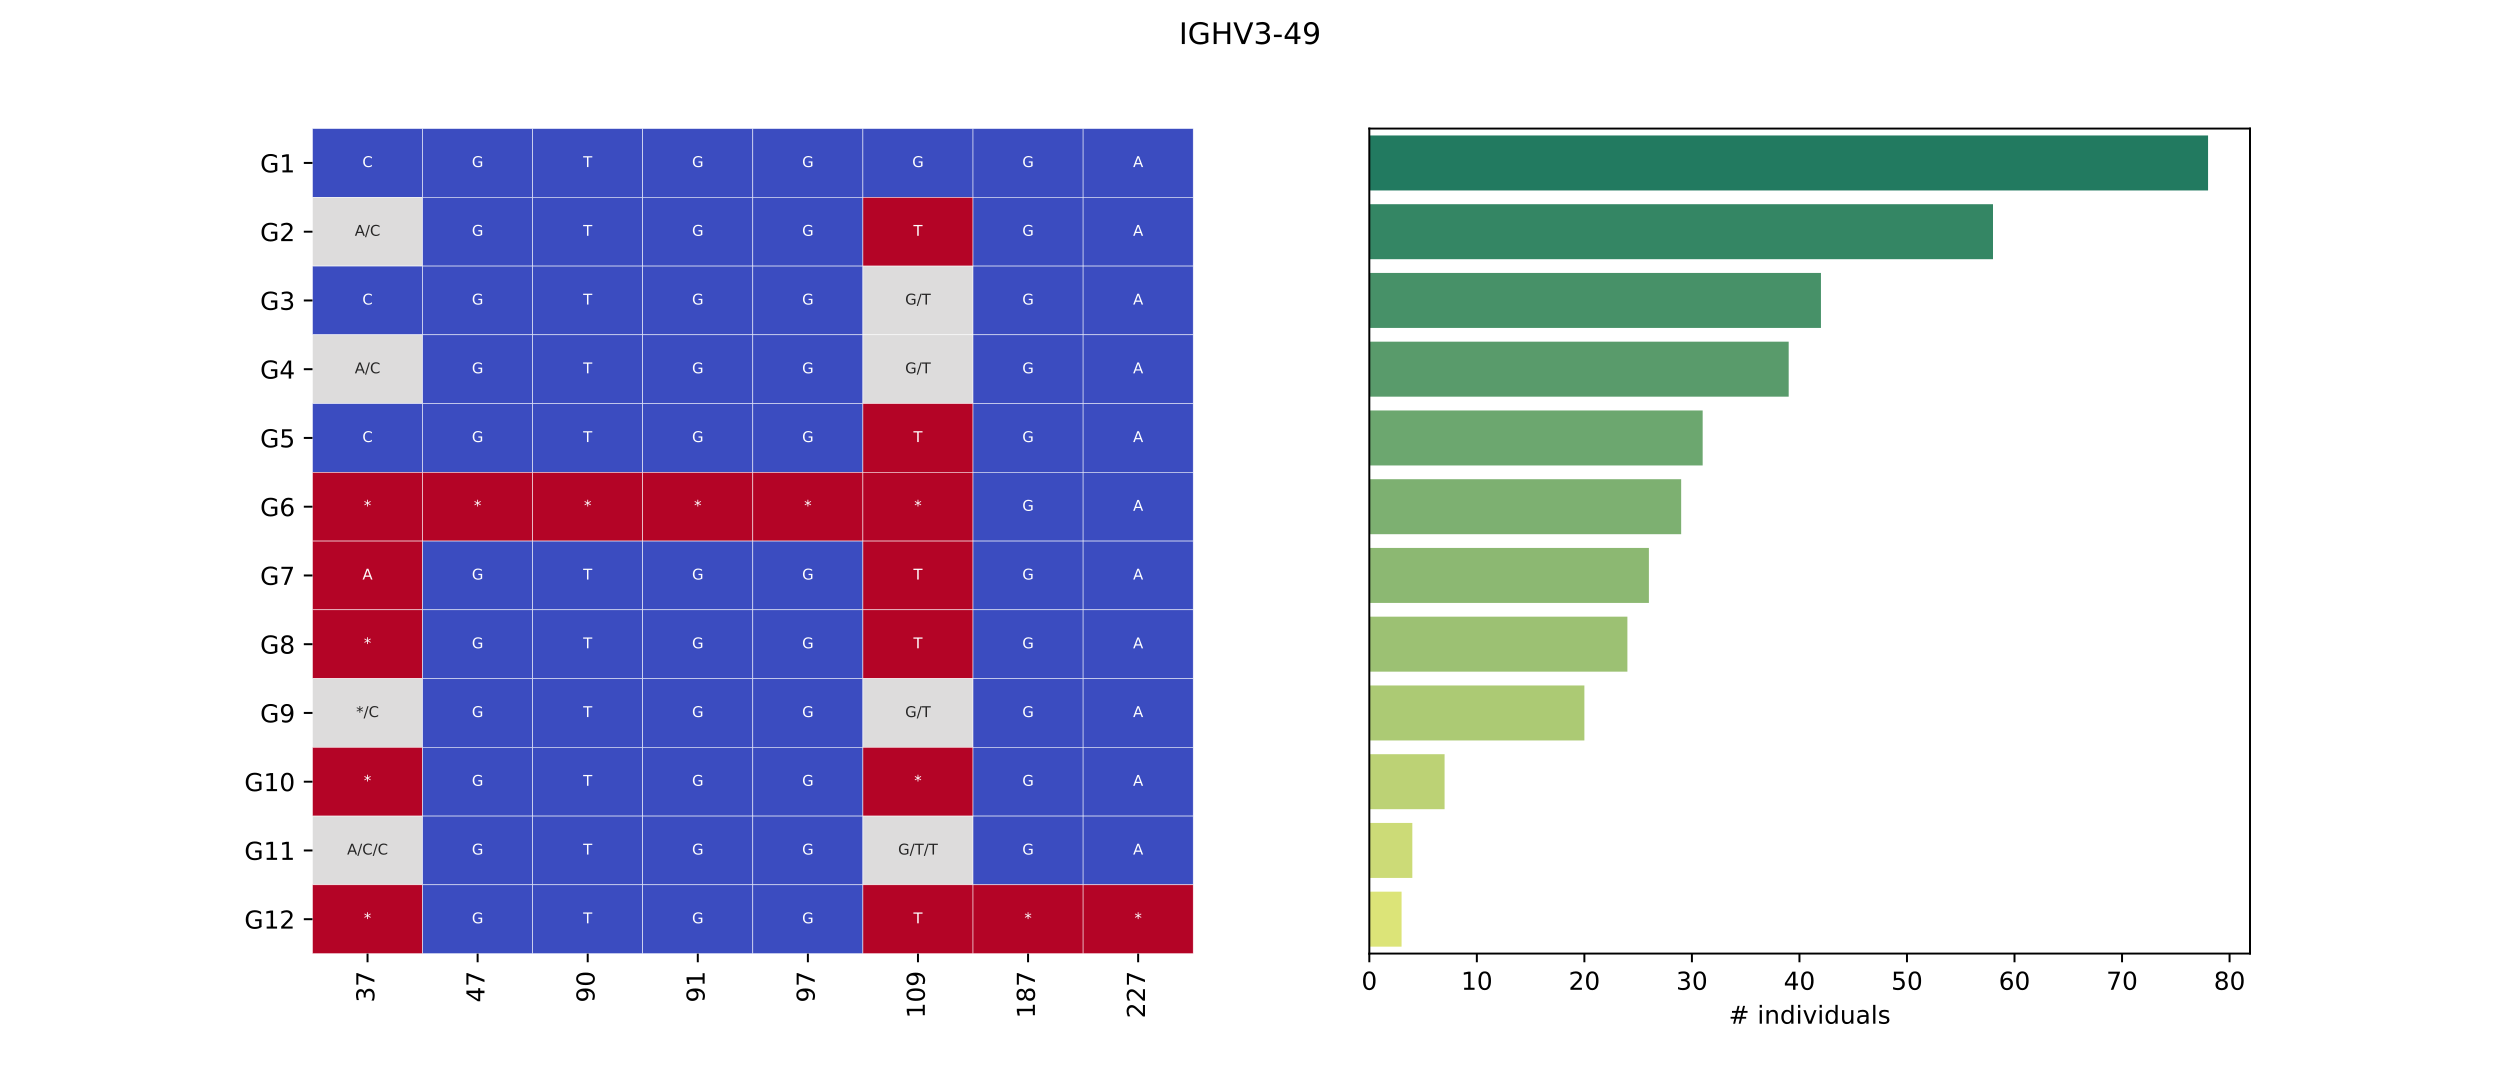<?xml version="1.0" encoding="utf-8" standalone="no"?>
<!DOCTYPE svg PUBLIC "-//W3C//DTD SVG 1.1//EN"
  "http://www.w3.org/Graphics/SVG/1.1/DTD/svg11.dtd">
<!-- Created with matplotlib (https://matplotlib.org/) -->
<svg height="432pt" version="1.1" viewBox="0 0 1008 432" width="1008pt" xmlns="http://www.w3.org/2000/svg" xmlns:xlink="http://www.w3.org/1999/xlink">
 <defs>
  <style type="text/css">*{stroke-linecap:butt;stroke-linejoin:round;}</style>
 </defs>
 <g id="figure_1">
  <g id="patch_1">
   <path d="M 0 432 
L 1008 432 
L 1008 0 
L 0 0 
z
" style="fill:#ffffff;"/>
  </g>
  <g id="axes_1">
   <g id="patch_2">
    <path d="M 126 384.48 
L 481.091 384.48 
L 481.091 51.84 
L 126 51.84 
z
" style="fill:#ffffff;"/>
   </g>
   <g id="QuadMesh_1">
    <path clip-path="url(#p56e8d747ed)" d="M 126 51.84 
L 170.386 51.84 
L 170.386 79.56 
L 126 79.56 
L 126 51.84 
" style="fill:#3b4cc0;stroke:#ffffff;stroke-width:0.2;"/>
    <path clip-path="url(#p56e8d747ed)" d="M 170.386 51.84 
L 214.773 51.84 
L 214.773 79.56 
L 170.386 79.56 
L 170.386 51.84 
" style="fill:#3b4cc0;stroke:#ffffff;stroke-width:0.2;"/>
    <path clip-path="url(#p56e8d747ed)" d="M 214.773 51.84 
L 259.159 51.84 
L 259.159 79.56 
L 214.773 79.56 
L 214.773 51.84 
" style="fill:#3b4cc0;stroke:#ffffff;stroke-width:0.2;"/>
    <path clip-path="url(#p56e8d747ed)" d="M 259.159 51.84 
L 303.545 51.84 
L 303.545 79.56 
L 259.159 79.56 
L 259.159 51.84 
" style="fill:#3b4cc0;stroke:#ffffff;stroke-width:0.2;"/>
    <path clip-path="url(#p56e8d747ed)" d="M 303.545 51.84 
L 347.932 51.84 
L 347.932 79.56 
L 303.545 79.56 
L 303.545 51.84 
" style="fill:#3b4cc0;stroke:#ffffff;stroke-width:0.2;"/>
    <path clip-path="url(#p56e8d747ed)" d="M 347.932 51.84 
L 392.318 51.84 
L 392.318 79.56 
L 347.932 79.56 
L 347.932 51.84 
" style="fill:#3b4cc0;stroke:#ffffff;stroke-width:0.2;"/>
    <path clip-path="url(#p56e8d747ed)" d="M 392.318 51.84 
L 436.705 51.84 
L 436.705 79.56 
L 392.318 79.56 
L 392.318 51.84 
" style="fill:#3b4cc0;stroke:#ffffff;stroke-width:0.2;"/>
    <path clip-path="url(#p56e8d747ed)" d="M 436.705 51.84 
L 481.091 51.84 
L 481.091 79.56 
L 436.705 79.56 
L 436.705 51.84 
" style="fill:#3b4cc0;stroke:#ffffff;stroke-width:0.2;"/>
    <path clip-path="url(#p56e8d747ed)" d="M 126 79.56 
L 170.386 79.56 
L 170.386 107.28 
L 126 107.28 
L 126 79.56 
" style="fill:#dddcdc;stroke:#ffffff;stroke-width:0.2;"/>
    <path clip-path="url(#p56e8d747ed)" d="M 170.386 79.56 
L 214.773 79.56 
L 214.773 107.28 
L 170.386 107.28 
L 170.386 79.56 
" style="fill:#3b4cc0;stroke:#ffffff;stroke-width:0.2;"/>
    <path clip-path="url(#p56e8d747ed)" d="M 214.773 79.56 
L 259.159 79.56 
L 259.159 107.28 
L 214.773 107.28 
L 214.773 79.56 
" style="fill:#3b4cc0;stroke:#ffffff;stroke-width:0.2;"/>
    <path clip-path="url(#p56e8d747ed)" d="M 259.159 79.56 
L 303.545 79.56 
L 303.545 107.28 
L 259.159 107.28 
L 259.159 79.56 
" style="fill:#3b4cc0;stroke:#ffffff;stroke-width:0.2;"/>
    <path clip-path="url(#p56e8d747ed)" d="M 303.545 79.56 
L 347.932 79.56 
L 347.932 107.28 
L 303.545 107.28 
L 303.545 79.56 
" style="fill:#3b4cc0;stroke:#ffffff;stroke-width:0.2;"/>
    <path clip-path="url(#p56e8d747ed)" d="M 347.932 79.56 
L 392.318 79.56 
L 392.318 107.28 
L 347.932 107.28 
L 347.932 79.56 
" style="fill:#b40426;stroke:#ffffff;stroke-width:0.2;"/>
    <path clip-path="url(#p56e8d747ed)" d="M 392.318 79.56 
L 436.705 79.56 
L 436.705 107.28 
L 392.318 107.28 
L 392.318 79.56 
" style="fill:#3b4cc0;stroke:#ffffff;stroke-width:0.2;"/>
    <path clip-path="url(#p56e8d747ed)" d="M 436.705 79.56 
L 481.091 79.56 
L 481.091 107.28 
L 436.705 107.28 
L 436.705 79.56 
" style="fill:#3b4cc0;stroke:#ffffff;stroke-width:0.2;"/>
    <path clip-path="url(#p56e8d747ed)" d="M 126 107.28 
L 170.386 107.28 
L 170.386 135 
L 126 135 
L 126 107.28 
" style="fill:#3b4cc0;stroke:#ffffff;stroke-width:0.2;"/>
    <path clip-path="url(#p56e8d747ed)" d="M 170.386 107.28 
L 214.773 107.28 
L 214.773 135 
L 170.386 135 
L 170.386 107.28 
" style="fill:#3b4cc0;stroke:#ffffff;stroke-width:0.2;"/>
    <path clip-path="url(#p56e8d747ed)" d="M 214.773 107.28 
L 259.159 107.28 
L 259.159 135 
L 214.773 135 
L 214.773 107.28 
" style="fill:#3b4cc0;stroke:#ffffff;stroke-width:0.2;"/>
    <path clip-path="url(#p56e8d747ed)" d="M 259.159 107.28 
L 303.545 107.28 
L 303.545 135 
L 259.159 135 
L 259.159 107.28 
" style="fill:#3b4cc0;stroke:#ffffff;stroke-width:0.2;"/>
    <path clip-path="url(#p56e8d747ed)" d="M 303.545 107.28 
L 347.932 107.28 
L 347.932 135 
L 303.545 135 
L 303.545 107.28 
" style="fill:#3b4cc0;stroke:#ffffff;stroke-width:0.2;"/>
    <path clip-path="url(#p56e8d747ed)" d="M 347.932 107.28 
L 392.318 107.28 
L 392.318 135 
L 347.932 135 
L 347.932 107.28 
" style="fill:#dddcdc;stroke:#ffffff;stroke-width:0.2;"/>
    <path clip-path="url(#p56e8d747ed)" d="M 392.318 107.28 
L 436.705 107.28 
L 436.705 135 
L 392.318 135 
L 392.318 107.28 
" style="fill:#3b4cc0;stroke:#ffffff;stroke-width:0.2;"/>
    <path clip-path="url(#p56e8d747ed)" d="M 436.705 107.28 
L 481.091 107.28 
L 481.091 135 
L 436.705 135 
L 436.705 107.28 
" style="fill:#3b4cc0;stroke:#ffffff;stroke-width:0.2;"/>
    <path clip-path="url(#p56e8d747ed)" d="M 126 135 
L 170.386 135 
L 170.386 162.72 
L 126 162.72 
L 126 135 
" style="fill:#dddcdc;stroke:#ffffff;stroke-width:0.2;"/>
    <path clip-path="url(#p56e8d747ed)" d="M 170.386 135 
L 214.773 135 
L 214.773 162.72 
L 170.386 162.72 
L 170.386 135 
" style="fill:#3b4cc0;stroke:#ffffff;stroke-width:0.2;"/>
    <path clip-path="url(#p56e8d747ed)" d="M 214.773 135 
L 259.159 135 
L 259.159 162.72 
L 214.773 162.72 
L 214.773 135 
" style="fill:#3b4cc0;stroke:#ffffff;stroke-width:0.2;"/>
    <path clip-path="url(#p56e8d747ed)" d="M 259.159 135 
L 303.545 135 
L 303.545 162.72 
L 259.159 162.72 
L 259.159 135 
" style="fill:#3b4cc0;stroke:#ffffff;stroke-width:0.2;"/>
    <path clip-path="url(#p56e8d747ed)" d="M 303.545 135 
L 347.932 135 
L 347.932 162.72 
L 303.545 162.72 
L 303.545 135 
" style="fill:#3b4cc0;stroke:#ffffff;stroke-width:0.2;"/>
    <path clip-path="url(#p56e8d747ed)" d="M 347.932 135 
L 392.318 135 
L 392.318 162.72 
L 347.932 162.72 
L 347.932 135 
" style="fill:#dddcdc;stroke:#ffffff;stroke-width:0.2;"/>
    <path clip-path="url(#p56e8d747ed)" d="M 392.318 135 
L 436.705 135 
L 436.705 162.72 
L 392.318 162.72 
L 392.318 135 
" style="fill:#3b4cc0;stroke:#ffffff;stroke-width:0.2;"/>
    <path clip-path="url(#p56e8d747ed)" d="M 436.705 135 
L 481.091 135 
L 481.091 162.72 
L 436.705 162.72 
L 436.705 135 
" style="fill:#3b4cc0;stroke:#ffffff;stroke-width:0.2;"/>
    <path clip-path="url(#p56e8d747ed)" d="M 126 162.72 
L 170.386 162.72 
L 170.386 190.44 
L 126 190.44 
L 126 162.72 
" style="fill:#3b4cc0;stroke:#ffffff;stroke-width:0.2;"/>
    <path clip-path="url(#p56e8d747ed)" d="M 170.386 162.72 
L 214.773 162.72 
L 214.773 190.44 
L 170.386 190.44 
L 170.386 162.72 
" style="fill:#3b4cc0;stroke:#ffffff;stroke-width:0.2;"/>
    <path clip-path="url(#p56e8d747ed)" d="M 214.773 162.72 
L 259.159 162.72 
L 259.159 190.44 
L 214.773 190.44 
L 214.773 162.72 
" style="fill:#3b4cc0;stroke:#ffffff;stroke-width:0.2;"/>
    <path clip-path="url(#p56e8d747ed)" d="M 259.159 162.72 
L 303.545 162.72 
L 303.545 190.44 
L 259.159 190.44 
L 259.159 162.72 
" style="fill:#3b4cc0;stroke:#ffffff;stroke-width:0.2;"/>
    <path clip-path="url(#p56e8d747ed)" d="M 303.545 162.72 
L 347.932 162.72 
L 347.932 190.44 
L 303.545 190.44 
L 303.545 162.72 
" style="fill:#3b4cc0;stroke:#ffffff;stroke-width:0.2;"/>
    <path clip-path="url(#p56e8d747ed)" d="M 347.932 162.72 
L 392.318 162.72 
L 392.318 190.44 
L 347.932 190.44 
L 347.932 162.72 
" style="fill:#b40426;stroke:#ffffff;stroke-width:0.2;"/>
    <path clip-path="url(#p56e8d747ed)" d="M 392.318 162.72 
L 436.705 162.72 
L 436.705 190.44 
L 392.318 190.44 
L 392.318 162.72 
" style="fill:#3b4cc0;stroke:#ffffff;stroke-width:0.2;"/>
    <path clip-path="url(#p56e8d747ed)" d="M 436.705 162.72 
L 481.091 162.72 
L 481.091 190.44 
L 436.705 190.44 
L 436.705 162.72 
" style="fill:#3b4cc0;stroke:#ffffff;stroke-width:0.2;"/>
    <path clip-path="url(#p56e8d747ed)" d="M 126 190.44 
L 170.386 190.44 
L 170.386 218.16 
L 126 218.16 
L 126 190.44 
" style="fill:#b40426;stroke:#ffffff;stroke-width:0.2;"/>
    <path clip-path="url(#p56e8d747ed)" d="M 170.386 190.44 
L 214.773 190.44 
L 214.773 218.16 
L 170.386 218.16 
L 170.386 190.44 
" style="fill:#b40426;stroke:#ffffff;stroke-width:0.2;"/>
    <path clip-path="url(#p56e8d747ed)" d="M 214.773 190.44 
L 259.159 190.44 
L 259.159 218.16 
L 214.773 218.16 
L 214.773 190.44 
" style="fill:#b40426;stroke:#ffffff;stroke-width:0.2;"/>
    <path clip-path="url(#p56e8d747ed)" d="M 259.159 190.44 
L 303.545 190.44 
L 303.545 218.16 
L 259.159 218.16 
L 259.159 190.44 
" style="fill:#b40426;stroke:#ffffff;stroke-width:0.2;"/>
    <path clip-path="url(#p56e8d747ed)" d="M 303.545 190.44 
L 347.932 190.44 
L 347.932 218.16 
L 303.545 218.16 
L 303.545 190.44 
" style="fill:#b40426;stroke:#ffffff;stroke-width:0.2;"/>
    <path clip-path="url(#p56e8d747ed)" d="M 347.932 190.44 
L 392.318 190.44 
L 392.318 218.16 
L 347.932 218.16 
L 347.932 190.44 
" style="fill:#b40426;stroke:#ffffff;stroke-width:0.2;"/>
    <path clip-path="url(#p56e8d747ed)" d="M 392.318 190.44 
L 436.705 190.44 
L 436.705 218.16 
L 392.318 218.16 
L 392.318 190.44 
" style="fill:#3b4cc0;stroke:#ffffff;stroke-width:0.2;"/>
    <path clip-path="url(#p56e8d747ed)" d="M 436.705 190.44 
L 481.091 190.44 
L 481.091 218.16 
L 436.705 218.16 
L 436.705 190.44 
" style="fill:#3b4cc0;stroke:#ffffff;stroke-width:0.2;"/>
    <path clip-path="url(#p56e8d747ed)" d="M 126 218.16 
L 170.386 218.16 
L 170.386 245.88 
L 126 245.88 
L 126 218.16 
" style="fill:#b40426;stroke:#ffffff;stroke-width:0.2;"/>
    <path clip-path="url(#p56e8d747ed)" d="M 170.386 218.16 
L 214.773 218.16 
L 214.773 245.88 
L 170.386 245.88 
L 170.386 218.16 
" style="fill:#3b4cc0;stroke:#ffffff;stroke-width:0.2;"/>
    <path clip-path="url(#p56e8d747ed)" d="M 214.773 218.16 
L 259.159 218.16 
L 259.159 245.88 
L 214.773 245.88 
L 214.773 218.16 
" style="fill:#3b4cc0;stroke:#ffffff;stroke-width:0.2;"/>
    <path clip-path="url(#p56e8d747ed)" d="M 259.159 218.16 
L 303.545 218.16 
L 303.545 245.88 
L 259.159 245.88 
L 259.159 218.16 
" style="fill:#3b4cc0;stroke:#ffffff;stroke-width:0.2;"/>
    <path clip-path="url(#p56e8d747ed)" d="M 303.545 218.16 
L 347.932 218.16 
L 347.932 245.88 
L 303.545 245.88 
L 303.545 218.16 
" style="fill:#3b4cc0;stroke:#ffffff;stroke-width:0.2;"/>
    <path clip-path="url(#p56e8d747ed)" d="M 347.932 218.16 
L 392.318 218.16 
L 392.318 245.88 
L 347.932 245.88 
L 347.932 218.16 
" style="fill:#b40426;stroke:#ffffff;stroke-width:0.2;"/>
    <path clip-path="url(#p56e8d747ed)" d="M 392.318 218.16 
L 436.705 218.16 
L 436.705 245.88 
L 392.318 245.88 
L 392.318 218.16 
" style="fill:#3b4cc0;stroke:#ffffff;stroke-width:0.2;"/>
    <path clip-path="url(#p56e8d747ed)" d="M 436.705 218.16 
L 481.091 218.16 
L 481.091 245.88 
L 436.705 245.88 
L 436.705 218.16 
" style="fill:#3b4cc0;stroke:#ffffff;stroke-width:0.2;"/>
    <path clip-path="url(#p56e8d747ed)" d="M 126 245.88 
L 170.386 245.88 
L 170.386 273.6 
L 126 273.6 
L 126 245.88 
" style="fill:#b40426;stroke:#ffffff;stroke-width:0.2;"/>
    <path clip-path="url(#p56e8d747ed)" d="M 170.386 245.88 
L 214.773 245.88 
L 214.773 273.6 
L 170.386 273.6 
L 170.386 245.88 
" style="fill:#3b4cc0;stroke:#ffffff;stroke-width:0.2;"/>
    <path clip-path="url(#p56e8d747ed)" d="M 214.773 245.88 
L 259.159 245.88 
L 259.159 273.6 
L 214.773 273.6 
L 214.773 245.88 
" style="fill:#3b4cc0;stroke:#ffffff;stroke-width:0.2;"/>
    <path clip-path="url(#p56e8d747ed)" d="M 259.159 245.88 
L 303.545 245.88 
L 303.545 273.6 
L 259.159 273.6 
L 259.159 245.88 
" style="fill:#3b4cc0;stroke:#ffffff;stroke-width:0.2;"/>
    <path clip-path="url(#p56e8d747ed)" d="M 303.545 245.88 
L 347.932 245.88 
L 347.932 273.6 
L 303.545 273.6 
L 303.545 245.88 
" style="fill:#3b4cc0;stroke:#ffffff;stroke-width:0.2;"/>
    <path clip-path="url(#p56e8d747ed)" d="M 347.932 245.88 
L 392.318 245.88 
L 392.318 273.6 
L 347.932 273.6 
L 347.932 245.88 
" style="fill:#b40426;stroke:#ffffff;stroke-width:0.2;"/>
    <path clip-path="url(#p56e8d747ed)" d="M 392.318 245.88 
L 436.705 245.88 
L 436.705 273.6 
L 392.318 273.6 
L 392.318 245.88 
" style="fill:#3b4cc0;stroke:#ffffff;stroke-width:0.2;"/>
    <path clip-path="url(#p56e8d747ed)" d="M 436.705 245.88 
L 481.091 245.88 
L 481.091 273.6 
L 436.705 273.6 
L 436.705 245.88 
" style="fill:#3b4cc0;stroke:#ffffff;stroke-width:0.2;"/>
    <path clip-path="url(#p56e8d747ed)" d="M 126 273.6 
L 170.386 273.6 
L 170.386 301.32 
L 126 301.32 
L 126 273.6 
" style="fill:#dddcdc;stroke:#ffffff;stroke-width:0.2;"/>
    <path clip-path="url(#p56e8d747ed)" d="M 170.386 273.6 
L 214.773 273.6 
L 214.773 301.32 
L 170.386 301.32 
L 170.386 273.6 
" style="fill:#3b4cc0;stroke:#ffffff;stroke-width:0.2;"/>
    <path clip-path="url(#p56e8d747ed)" d="M 214.773 273.6 
L 259.159 273.6 
L 259.159 301.32 
L 214.773 301.32 
L 214.773 273.6 
" style="fill:#3b4cc0;stroke:#ffffff;stroke-width:0.2;"/>
    <path clip-path="url(#p56e8d747ed)" d="M 259.159 273.6 
L 303.545 273.6 
L 303.545 301.32 
L 259.159 301.32 
L 259.159 273.6 
" style="fill:#3b4cc0;stroke:#ffffff;stroke-width:0.2;"/>
    <path clip-path="url(#p56e8d747ed)" d="M 303.545 273.6 
L 347.932 273.6 
L 347.932 301.32 
L 303.545 301.32 
L 303.545 273.6 
" style="fill:#3b4cc0;stroke:#ffffff;stroke-width:0.2;"/>
    <path clip-path="url(#p56e8d747ed)" d="M 347.932 273.6 
L 392.318 273.6 
L 392.318 301.32 
L 347.932 301.32 
L 347.932 273.6 
" style="fill:#dddcdc;stroke:#ffffff;stroke-width:0.2;"/>
    <path clip-path="url(#p56e8d747ed)" d="M 392.318 273.6 
L 436.705 273.6 
L 436.705 301.32 
L 392.318 301.32 
L 392.318 273.6 
" style="fill:#3b4cc0;stroke:#ffffff;stroke-width:0.2;"/>
    <path clip-path="url(#p56e8d747ed)" d="M 436.705 273.6 
L 481.091 273.6 
L 481.091 301.32 
L 436.705 301.32 
L 436.705 273.6 
" style="fill:#3b4cc0;stroke:#ffffff;stroke-width:0.2;"/>
    <path clip-path="url(#p56e8d747ed)" d="M 126 301.32 
L 170.386 301.32 
L 170.386 329.04 
L 126 329.04 
L 126 301.32 
" style="fill:#b40426;stroke:#ffffff;stroke-width:0.2;"/>
    <path clip-path="url(#p56e8d747ed)" d="M 170.386 301.32 
L 214.773 301.32 
L 214.773 329.04 
L 170.386 329.04 
L 170.386 301.32 
" style="fill:#3b4cc0;stroke:#ffffff;stroke-width:0.2;"/>
    <path clip-path="url(#p56e8d747ed)" d="M 214.773 301.32 
L 259.159 301.32 
L 259.159 329.04 
L 214.773 329.04 
L 214.773 301.32 
" style="fill:#3b4cc0;stroke:#ffffff;stroke-width:0.2;"/>
    <path clip-path="url(#p56e8d747ed)" d="M 259.159 301.32 
L 303.545 301.32 
L 303.545 329.04 
L 259.159 329.04 
L 259.159 301.32 
" style="fill:#3b4cc0;stroke:#ffffff;stroke-width:0.2;"/>
    <path clip-path="url(#p56e8d747ed)" d="M 303.545 301.32 
L 347.932 301.32 
L 347.932 329.04 
L 303.545 329.04 
L 303.545 301.32 
" style="fill:#3b4cc0;stroke:#ffffff;stroke-width:0.2;"/>
    <path clip-path="url(#p56e8d747ed)" d="M 347.932 301.32 
L 392.318 301.32 
L 392.318 329.04 
L 347.932 329.04 
L 347.932 301.32 
" style="fill:#b40426;stroke:#ffffff;stroke-width:0.2;"/>
    <path clip-path="url(#p56e8d747ed)" d="M 392.318 301.32 
L 436.705 301.32 
L 436.705 329.04 
L 392.318 329.04 
L 392.318 301.32 
" style="fill:#3b4cc0;stroke:#ffffff;stroke-width:0.2;"/>
    <path clip-path="url(#p56e8d747ed)" d="M 436.705 301.32 
L 481.091 301.32 
L 481.091 329.04 
L 436.705 329.04 
L 436.705 301.32 
" style="fill:#3b4cc0;stroke:#ffffff;stroke-width:0.2;"/>
    <path clip-path="url(#p56e8d747ed)" d="M 126 329.04 
L 170.386 329.04 
L 170.386 356.76 
L 126 356.76 
L 126 329.04 
" style="fill:#dddcdc;stroke:#ffffff;stroke-width:0.2;"/>
    <path clip-path="url(#p56e8d747ed)" d="M 170.386 329.04 
L 214.773 329.04 
L 214.773 356.76 
L 170.386 356.76 
L 170.386 329.04 
" style="fill:#3b4cc0;stroke:#ffffff;stroke-width:0.2;"/>
    <path clip-path="url(#p56e8d747ed)" d="M 214.773 329.04 
L 259.159 329.04 
L 259.159 356.76 
L 214.773 356.76 
L 214.773 329.04 
" style="fill:#3b4cc0;stroke:#ffffff;stroke-width:0.2;"/>
    <path clip-path="url(#p56e8d747ed)" d="M 259.159 329.04 
L 303.545 329.04 
L 303.545 356.76 
L 259.159 356.76 
L 259.159 329.04 
" style="fill:#3b4cc0;stroke:#ffffff;stroke-width:0.2;"/>
    <path clip-path="url(#p56e8d747ed)" d="M 303.545 329.04 
L 347.932 329.04 
L 347.932 356.76 
L 303.545 356.76 
L 303.545 329.04 
" style="fill:#3b4cc0;stroke:#ffffff;stroke-width:0.2;"/>
    <path clip-path="url(#p56e8d747ed)" d="M 347.932 329.04 
L 392.318 329.04 
L 392.318 356.76 
L 347.932 356.76 
L 347.932 329.04 
" style="fill:#dddcdc;stroke:#ffffff;stroke-width:0.2;"/>
    <path clip-path="url(#p56e8d747ed)" d="M 392.318 329.04 
L 436.705 329.04 
L 436.705 356.76 
L 392.318 356.76 
L 392.318 329.04 
" style="fill:#3b4cc0;stroke:#ffffff;stroke-width:0.2;"/>
    <path clip-path="url(#p56e8d747ed)" d="M 436.705 329.04 
L 481.091 329.04 
L 481.091 356.76 
L 436.705 356.76 
L 436.705 329.04 
" style="fill:#3b4cc0;stroke:#ffffff;stroke-width:0.2;"/>
    <path clip-path="url(#p56e8d747ed)" d="M 126 356.76 
L 170.386 356.76 
L 170.386 384.48 
L 126 384.48 
L 126 356.76 
" style="fill:#b40426;stroke:#ffffff;stroke-width:0.2;"/>
    <path clip-path="url(#p56e8d747ed)" d="M 170.386 356.76 
L 214.773 356.76 
L 214.773 384.48 
L 170.386 384.48 
L 170.386 356.76 
" style="fill:#3b4cc0;stroke:#ffffff;stroke-width:0.2;"/>
    <path clip-path="url(#p56e8d747ed)" d="M 214.773 356.76 
L 259.159 356.76 
L 259.159 384.48 
L 214.773 384.48 
L 214.773 356.76 
" style="fill:#3b4cc0;stroke:#ffffff;stroke-width:0.2;"/>
    <path clip-path="url(#p56e8d747ed)" d="M 259.159 356.76 
L 303.545 356.76 
L 303.545 384.48 
L 259.159 384.48 
L 259.159 356.76 
" style="fill:#3b4cc0;stroke:#ffffff;stroke-width:0.2;"/>
    <path clip-path="url(#p56e8d747ed)" d="M 303.545 356.76 
L 347.932 356.76 
L 347.932 384.48 
L 303.545 384.48 
L 303.545 356.76 
" style="fill:#3b4cc0;stroke:#ffffff;stroke-width:0.2;"/>
    <path clip-path="url(#p56e8d747ed)" d="M 347.932 356.76 
L 392.318 356.76 
L 392.318 384.48 
L 347.932 384.48 
L 347.932 356.76 
" style="fill:#b40426;stroke:#ffffff;stroke-width:0.2;"/>
    <path clip-path="url(#p56e8d747ed)" d="M 392.318 356.76 
L 436.705 356.76 
L 436.705 384.48 
L 392.318 384.48 
L 392.318 356.76 
" style="fill:#b40426;stroke:#ffffff;stroke-width:0.2;"/>
    <path clip-path="url(#p56e8d747ed)" d="M 436.705 356.76 
L 481.091 356.76 
L 481.091 384.48 
L 436.705 384.48 
L 436.705 356.76 
" style="fill:#b40426;stroke:#ffffff;stroke-width:0.2;"/>
   </g>
   <g id="matplotlib.axis_1">
    <g id="xtick_1">
     <g id="line2d_1">
      <defs>
       <path d="M 0 0 
L 0 3.5 
" id="m31ada855e0" style="stroke:#000000;stroke-width:0.8;"/>
      </defs>
      <g>
       <use style="stroke:#000000;stroke-width:0.8;" x="148.193" xlink:href="#m31ada855e0" y="384.48"/>
      </g>
     </g>
     <g id="text_1">
      <!-- 37 -->
      <g transform="translate(150.953 404.205)rotate(-90)scale(0.1 -0.1)">
       <defs>
        <path d="M 40.578 39.312 
Q 47.656 37.797 51.625 33 
Q 55.609 28.219 55.609 21.188 
Q 55.609 10.406 48.188 4.484 
Q 40.766 -1.422 27.094 -1.422 
Q 22.516 -1.422 17.656 -0.516 
Q 12.797 0.391 7.625 2.203 
L 7.625 11.719 
Q 11.719 9.328 16.594 8.109 
Q 21.484 6.891 26.812 6.891 
Q 36.078 6.891 40.938 10.547 
Q 45.797 14.203 45.797 21.188 
Q 45.797 27.641 41.281 31.266 
Q 36.766 34.906 28.719 34.906 
L 20.219 34.906 
L 20.219 43.016 
L 29.109 43.016 
Q 36.375 43.016 40.234 45.922 
Q 44.094 48.828 44.094 54.297 
Q 44.094 59.906 40.109 62.906 
Q 36.141 65.922 28.719 65.922 
Q 24.656 65.922 20.016 65.031 
Q 15.375 64.156 9.812 62.312 
L 9.812 71.094 
Q 15.438 72.656 20.344 73.438 
Q 25.25 74.219 29.594 74.219 
Q 40.828 74.219 47.359 69.109 
Q 53.906 64.016 53.906 55.328 
Q 53.906 49.266 50.438 45.094 
Q 46.969 40.922 40.578 39.312 
z
" id="DejaVuSans-51"/>
        <path d="M 8.203 72.906 
L 55.078 72.906 
L 55.078 68.703 
L 28.609 0 
L 18.312 0 
L 43.219 64.594 
L 8.203 64.594 
z
" id="DejaVuSans-55"/>
       </defs>
       <use xlink:href="#DejaVuSans-51"/>
       <use x="63.623" xlink:href="#DejaVuSans-55"/>
      </g>
     </g>
    </g>
    <g id="xtick_2">
     <g id="line2d_2">
      <g>
       <use style="stroke:#000000;stroke-width:0.8;" x="192.58" xlink:href="#m31ada855e0" y="384.48"/>
      </g>
     </g>
     <g id="text_2">
      <!-- 47 -->
      <g transform="translate(195.339 404.205)rotate(-90)scale(0.1 -0.1)">
       <defs>
        <path d="M 37.797 64.312 
L 12.891 25.391 
L 37.797 25.391 
z
M 35.203 72.906 
L 47.609 72.906 
L 47.609 25.391 
L 58.016 25.391 
L 58.016 17.188 
L 47.609 17.188 
L 47.609 0 
L 37.797 0 
L 37.797 17.188 
L 4.891 17.188 
L 4.891 26.703 
z
" id="DejaVuSans-52"/>
       </defs>
       <use xlink:href="#DejaVuSans-52"/>
       <use x="63.623" xlink:href="#DejaVuSans-55"/>
      </g>
     </g>
    </g>
    <g id="xtick_3">
     <g id="line2d_3">
      <g>
       <use style="stroke:#000000;stroke-width:0.8;" x="236.966" xlink:href="#m31ada855e0" y="384.48"/>
      </g>
     </g>
     <g id="text_3">
      <!-- 90 -->
      <g transform="translate(239.725 404.205)rotate(-90)scale(0.1 -0.1)">
       <defs>
        <path d="M 10.984 1.516 
L 10.984 10.5 
Q 14.703 8.734 18.5 7.812 
Q 22.312 6.891 25.984 6.891 
Q 35.75 6.891 40.891 13.453 
Q 46.047 20.016 46.781 33.406 
Q 43.953 29.203 39.594 26.953 
Q 35.25 24.703 29.984 24.703 
Q 19.047 24.703 12.672 31.312 
Q 6.297 37.938 6.297 49.422 
Q 6.297 60.641 12.938 67.422 
Q 19.578 74.219 30.609 74.219 
Q 43.266 74.219 49.922 64.516 
Q 56.594 54.828 56.594 36.375 
Q 56.594 19.141 48.406 8.859 
Q 40.234 -1.422 26.422 -1.422 
Q 22.703 -1.422 18.891 -0.688 
Q 15.094 0.047 10.984 1.516 
z
M 30.609 32.422 
Q 37.25 32.422 41.125 36.953 
Q 45.016 41.5 45.016 49.422 
Q 45.016 57.281 41.125 61.844 
Q 37.25 66.406 30.609 66.406 
Q 23.969 66.406 20.094 61.844 
Q 16.219 57.281 16.219 49.422 
Q 16.219 41.5 20.094 36.953 
Q 23.969 32.422 30.609 32.422 
z
" id="DejaVuSans-57"/>
        <path d="M 31.781 66.406 
Q 24.172 66.406 20.328 58.906 
Q 16.5 51.422 16.5 36.375 
Q 16.5 21.391 20.328 13.891 
Q 24.172 6.391 31.781 6.391 
Q 39.453 6.391 43.281 13.891 
Q 47.125 21.391 47.125 36.375 
Q 47.125 51.422 43.281 58.906 
Q 39.453 66.406 31.781 66.406 
z
M 31.781 74.219 
Q 44.047 74.219 50.516 64.516 
Q 56.984 54.828 56.984 36.375 
Q 56.984 17.969 50.516 8.266 
Q 44.047 -1.422 31.781 -1.422 
Q 19.531 -1.422 13.062 8.266 
Q 6.594 17.969 6.594 36.375 
Q 6.594 54.828 13.062 64.516 
Q 19.531 74.219 31.781 74.219 
z
" id="DejaVuSans-48"/>
       </defs>
       <use xlink:href="#DejaVuSans-57"/>
       <use x="63.623" xlink:href="#DejaVuSans-48"/>
      </g>
     </g>
    </g>
    <g id="xtick_4">
     <g id="line2d_4">
      <g>
       <use style="stroke:#000000;stroke-width:0.8;" x="281.352" xlink:href="#m31ada855e0" y="384.48"/>
      </g>
     </g>
     <g id="text_4">
      <!-- 91 -->
      <g transform="translate(284.112 404.205)rotate(-90)scale(0.1 -0.1)">
       <defs>
        <path d="M 12.406 8.297 
L 28.516 8.297 
L 28.516 63.922 
L 10.984 60.406 
L 10.984 69.391 
L 28.422 72.906 
L 38.281 72.906 
L 38.281 8.297 
L 54.391 8.297 
L 54.391 0 
L 12.406 0 
z
" id="DejaVuSans-49"/>
       </defs>
       <use xlink:href="#DejaVuSans-57"/>
       <use x="63.623" xlink:href="#DejaVuSans-49"/>
      </g>
     </g>
    </g>
    <g id="xtick_5">
     <g id="line2d_5">
      <g>
       <use style="stroke:#000000;stroke-width:0.8;" x="325.739" xlink:href="#m31ada855e0" y="384.48"/>
      </g>
     </g>
     <g id="text_5">
      <!-- 97 -->
      <g transform="translate(328.498 404.205)rotate(-90)scale(0.1 -0.1)">
       <use xlink:href="#DejaVuSans-57"/>
       <use x="63.623" xlink:href="#DejaVuSans-55"/>
      </g>
     </g>
    </g>
    <g id="xtick_6">
     <g id="line2d_6">
      <g>
       <use style="stroke:#000000;stroke-width:0.8;" x="370.125" xlink:href="#m31ada855e0" y="384.48"/>
      </g>
     </g>
     <g id="text_6">
      <!-- 109 -->
      <g transform="translate(372.884 410.567)rotate(-90)scale(0.1 -0.1)">
       <use xlink:href="#DejaVuSans-49"/>
       <use x="63.623" xlink:href="#DejaVuSans-48"/>
       <use x="127.246" xlink:href="#DejaVuSans-57"/>
      </g>
     </g>
    </g>
    <g id="xtick_7">
     <g id="line2d_7">
      <g>
       <use style="stroke:#000000;stroke-width:0.8;" x="414.511" xlink:href="#m31ada855e0" y="384.48"/>
      </g>
     </g>
     <g id="text_7">
      <!-- 187 -->
      <g transform="translate(417.271 410.567)rotate(-90)scale(0.1 -0.1)">
       <defs>
        <path d="M 31.781 34.625 
Q 24.75 34.625 20.719 30.859 
Q 16.703 27.094 16.703 20.516 
Q 16.703 13.922 20.719 10.156 
Q 24.75 6.391 31.781 6.391 
Q 38.812 6.391 42.859 10.172 
Q 46.922 13.969 46.922 20.516 
Q 46.922 27.094 42.891 30.859 
Q 38.875 34.625 31.781 34.625 
z
M 21.922 38.812 
Q 15.578 40.375 12.031 44.719 
Q 8.5 49.078 8.5 55.328 
Q 8.5 64.062 14.719 69.141 
Q 20.953 74.219 31.781 74.219 
Q 42.672 74.219 48.875 69.141 
Q 55.078 64.062 55.078 55.328 
Q 55.078 49.078 51.531 44.719 
Q 48 40.375 41.703 38.812 
Q 48.828 37.156 52.797 32.312 
Q 56.781 27.484 56.781 20.516 
Q 56.781 9.906 50.312 4.234 
Q 43.844 -1.422 31.781 -1.422 
Q 19.734 -1.422 13.25 4.234 
Q 6.781 9.906 6.781 20.516 
Q 6.781 27.484 10.781 32.312 
Q 14.797 37.156 21.922 38.812 
z
M 18.312 54.391 
Q 18.312 48.734 21.844 45.562 
Q 25.391 42.391 31.781 42.391 
Q 38.141 42.391 41.719 45.562 
Q 45.312 48.734 45.312 54.391 
Q 45.312 60.062 41.719 63.234 
Q 38.141 66.406 31.781 66.406 
Q 25.391 66.406 21.844 63.234 
Q 18.312 60.062 18.312 54.391 
z
" id="DejaVuSans-56"/>
       </defs>
       <use xlink:href="#DejaVuSans-49"/>
       <use x="63.623" xlink:href="#DejaVuSans-56"/>
       <use x="127.246" xlink:href="#DejaVuSans-55"/>
      </g>
     </g>
    </g>
    <g id="xtick_8">
     <g id="line2d_8">
      <g>
       <use style="stroke:#000000;stroke-width:0.8;" x="458.898" xlink:href="#m31ada855e0" y="384.48"/>
      </g>
     </g>
     <g id="text_8">
      <!-- 227 -->
      <g transform="translate(461.657 410.567)rotate(-90)scale(0.1 -0.1)">
       <defs>
        <path d="M 19.188 8.297 
L 53.609 8.297 
L 53.609 0 
L 7.328 0 
L 7.328 8.297 
Q 12.938 14.109 22.625 23.891 
Q 32.328 33.688 34.812 36.531 
Q 39.547 41.844 41.422 45.531 
Q 43.312 49.219 43.312 52.781 
Q 43.312 58.594 39.234 62.25 
Q 35.156 65.922 28.609 65.922 
Q 23.969 65.922 18.812 64.312 
Q 13.672 62.703 7.812 59.422 
L 7.812 69.391 
Q 13.766 71.781 18.938 73 
Q 24.125 74.219 28.422 74.219 
Q 39.75 74.219 46.484 68.547 
Q 53.219 62.891 53.219 53.422 
Q 53.219 48.922 51.531 44.891 
Q 49.859 40.875 45.406 35.406 
Q 44.188 33.984 37.641 27.219 
Q 31.109 20.453 19.188 8.297 
z
" id="DejaVuSans-50"/>
       </defs>
       <use xlink:href="#DejaVuSans-50"/>
       <use x="63.623" xlink:href="#DejaVuSans-50"/>
       <use x="127.246" xlink:href="#DejaVuSans-55"/>
      </g>
     </g>
    </g>
   </g>
   <g id="matplotlib.axis_2">
    <g id="ytick_1">
     <g id="line2d_9">
      <defs>
       <path d="M 0 0 
L -3.5 0 
" id="me1954de012" style="stroke:#000000;stroke-width:0.8;"/>
      </defs>
      <g>
       <use style="stroke:#000000;stroke-width:0.8;" x="126" xlink:href="#me1954de012" y="65.7"/>
      </g>
     </g>
     <g id="text_9">
      <!-- G1 -->
      <g transform="translate(104.889 69.499)scale(0.1 -0.1)">
       <defs>
        <path d="M 59.516 10.406 
L 59.516 29.984 
L 43.406 29.984 
L 43.406 38.094 
L 69.281 38.094 
L 69.281 6.781 
Q 63.578 2.734 56.688 0.656 
Q 49.812 -1.422 42 -1.422 
Q 24.906 -1.422 15.25 8.562 
Q 5.609 18.562 5.609 36.375 
Q 5.609 54.25 15.25 64.234 
Q 24.906 74.219 42 74.219 
Q 49.125 74.219 55.547 72.453 
Q 61.969 70.703 67.391 67.281 
L 67.391 56.781 
Q 61.922 61.422 55.766 63.766 
Q 49.609 66.109 42.828 66.109 
Q 29.438 66.109 22.719 58.641 
Q 16.016 51.172 16.016 36.375 
Q 16.016 21.625 22.719 14.156 
Q 29.438 6.688 42.828 6.688 
Q 48.047 6.688 52.141 7.594 
Q 56.25 8.5 59.516 10.406 
z
" id="DejaVuSans-71"/>
       </defs>
       <use xlink:href="#DejaVuSans-71"/>
       <use x="77.49" xlink:href="#DejaVuSans-49"/>
      </g>
     </g>
    </g>
    <g id="ytick_2">
     <g id="line2d_10">
      <g>
       <use style="stroke:#000000;stroke-width:0.8;" x="126" xlink:href="#me1954de012" y="93.42"/>
      </g>
     </g>
     <g id="text_10">
      <!-- G2 -->
      <g transform="translate(104.889 97.219)scale(0.1 -0.1)">
       <use xlink:href="#DejaVuSans-71"/>
       <use x="77.49" xlink:href="#DejaVuSans-50"/>
      </g>
     </g>
    </g>
    <g id="ytick_3">
     <g id="line2d_11">
      <g>
       <use style="stroke:#000000;stroke-width:0.8;" x="126" xlink:href="#me1954de012" y="121.14"/>
      </g>
     </g>
     <g id="text_11">
      <!-- G3 -->
      <g transform="translate(104.889 124.939)scale(0.1 -0.1)">
       <use xlink:href="#DejaVuSans-71"/>
       <use x="77.49" xlink:href="#DejaVuSans-51"/>
      </g>
     </g>
    </g>
    <g id="ytick_4">
     <g id="line2d_12">
      <g>
       <use style="stroke:#000000;stroke-width:0.8;" x="126" xlink:href="#me1954de012" y="148.86"/>
      </g>
     </g>
     <g id="text_12">
      <!-- G4 -->
      <g transform="translate(104.889 152.659)scale(0.1 -0.1)">
       <use xlink:href="#DejaVuSans-71"/>
       <use x="77.49" xlink:href="#DejaVuSans-52"/>
      </g>
     </g>
    </g>
    <g id="ytick_5">
     <g id="line2d_13">
      <g>
       <use style="stroke:#000000;stroke-width:0.8;" x="126" xlink:href="#me1954de012" y="176.58"/>
      </g>
     </g>
     <g id="text_13">
      <!-- G5 -->
      <g transform="translate(104.889 180.379)scale(0.1 -0.1)">
       <defs>
        <path d="M 10.797 72.906 
L 49.516 72.906 
L 49.516 64.594 
L 19.828 64.594 
L 19.828 46.734 
Q 21.969 47.469 24.109 47.828 
Q 26.266 48.188 28.422 48.188 
Q 40.625 48.188 47.75 41.5 
Q 54.891 34.812 54.891 23.391 
Q 54.891 11.625 47.562 5.094 
Q 40.234 -1.422 26.906 -1.422 
Q 22.312 -1.422 17.547 -0.641 
Q 12.797 0.141 7.719 1.703 
L 7.719 11.625 
Q 12.109 9.234 16.797 8.062 
Q 21.484 6.891 26.703 6.891 
Q 35.156 6.891 40.078 11.328 
Q 45.016 15.766 45.016 23.391 
Q 45.016 31 40.078 35.438 
Q 35.156 39.891 26.703 39.891 
Q 22.75 39.891 18.812 39.016 
Q 14.891 38.141 10.797 36.281 
z
" id="DejaVuSans-53"/>
       </defs>
       <use xlink:href="#DejaVuSans-71"/>
       <use x="77.49" xlink:href="#DejaVuSans-53"/>
      </g>
     </g>
    </g>
    <g id="ytick_6">
     <g id="line2d_14">
      <g>
       <use style="stroke:#000000;stroke-width:0.8;" x="126" xlink:href="#me1954de012" y="204.3"/>
      </g>
     </g>
     <g id="text_14">
      <!-- G6 -->
      <g transform="translate(104.889 208.099)scale(0.1 -0.1)">
       <defs>
        <path d="M 33.016 40.375 
Q 26.375 40.375 22.484 35.828 
Q 18.609 31.297 18.609 23.391 
Q 18.609 15.531 22.484 10.953 
Q 26.375 6.391 33.016 6.391 
Q 39.656 6.391 43.531 10.953 
Q 47.406 15.531 47.406 23.391 
Q 47.406 31.297 43.531 35.828 
Q 39.656 40.375 33.016 40.375 
z
M 52.594 71.297 
L 52.594 62.312 
Q 48.875 64.062 45.094 64.984 
Q 41.312 65.922 37.594 65.922 
Q 27.828 65.922 22.672 59.328 
Q 17.531 52.734 16.797 39.406 
Q 19.672 43.656 24.016 45.922 
Q 28.375 48.188 33.594 48.188 
Q 44.578 48.188 50.953 41.516 
Q 57.328 34.859 57.328 23.391 
Q 57.328 12.156 50.688 5.359 
Q 44.047 -1.422 33.016 -1.422 
Q 20.359 -1.422 13.672 8.266 
Q 6.984 17.969 6.984 36.375 
Q 6.984 53.656 15.188 63.938 
Q 23.391 74.219 37.203 74.219 
Q 40.922 74.219 44.703 73.484 
Q 48.484 72.75 52.594 71.297 
z
" id="DejaVuSans-54"/>
       </defs>
       <use xlink:href="#DejaVuSans-71"/>
       <use x="77.49" xlink:href="#DejaVuSans-54"/>
      </g>
     </g>
    </g>
    <g id="ytick_7">
     <g id="line2d_15">
      <g>
       <use style="stroke:#000000;stroke-width:0.8;" x="126" xlink:href="#me1954de012" y="232.02"/>
      </g>
     </g>
     <g id="text_15">
      <!-- G7 -->
      <g transform="translate(104.889 235.819)scale(0.1 -0.1)">
       <use xlink:href="#DejaVuSans-71"/>
       <use x="77.49" xlink:href="#DejaVuSans-55"/>
      </g>
     </g>
    </g>
    <g id="ytick_8">
     <g id="line2d_16">
      <g>
       <use style="stroke:#000000;stroke-width:0.8;" x="126" xlink:href="#me1954de012" y="259.74"/>
      </g>
     </g>
     <g id="text_16">
      <!-- G8 -->
      <g transform="translate(104.889 263.539)scale(0.1 -0.1)">
       <use xlink:href="#DejaVuSans-71"/>
       <use x="77.49" xlink:href="#DejaVuSans-56"/>
      </g>
     </g>
    </g>
    <g id="ytick_9">
     <g id="line2d_17">
      <g>
       <use style="stroke:#000000;stroke-width:0.8;" x="126" xlink:href="#me1954de012" y="287.46"/>
      </g>
     </g>
     <g id="text_17">
      <!-- G9 -->
      <g transform="translate(104.889 291.259)scale(0.1 -0.1)">
       <use xlink:href="#DejaVuSans-71"/>
       <use x="77.49" xlink:href="#DejaVuSans-57"/>
      </g>
     </g>
    </g>
    <g id="ytick_10">
     <g id="line2d_18">
      <g>
       <use style="stroke:#000000;stroke-width:0.8;" x="126" xlink:href="#me1954de012" y="315.18"/>
      </g>
     </g>
     <g id="text_18">
      <!-- G10 -->
      <g transform="translate(98.527 318.979)scale(0.1 -0.1)">
       <use xlink:href="#DejaVuSans-71"/>
       <use x="77.49" xlink:href="#DejaVuSans-49"/>
       <use x="141.113" xlink:href="#DejaVuSans-48"/>
      </g>
     </g>
    </g>
    <g id="ytick_11">
     <g id="line2d_19">
      <g>
       <use style="stroke:#000000;stroke-width:0.8;" x="126" xlink:href="#me1954de012" y="342.9"/>
      </g>
     </g>
     <g id="text_19">
      <!-- G11 -->
      <g transform="translate(98.527 346.699)scale(0.1 -0.1)">
       <use xlink:href="#DejaVuSans-71"/>
       <use x="77.49" xlink:href="#DejaVuSans-49"/>
       <use x="141.113" xlink:href="#DejaVuSans-49"/>
      </g>
     </g>
    </g>
    <g id="ytick_12">
     <g id="line2d_20">
      <g>
       <use style="stroke:#000000;stroke-width:0.8;" x="126" xlink:href="#me1954de012" y="370.62"/>
      </g>
     </g>
     <g id="text_20">
      <!-- G12 -->
      <g transform="translate(98.527 374.419)scale(0.1 -0.1)">
       <use xlink:href="#DejaVuSans-71"/>
       <use x="77.49" xlink:href="#DejaVuSans-49"/>
       <use x="141.113" xlink:href="#DejaVuSans-50"/>
      </g>
     </g>
    </g>
   </g>
   <g id="text_21">
    <!-- C -->
    <g style="fill:#ffffff;" transform="translate(146.098 67.356)scale(0.06 -0.06)">
     <defs>
      <path d="M 64.406 67.281 
L 64.406 56.891 
Q 59.422 61.531 53.781 63.812 
Q 48.141 66.109 41.797 66.109 
Q 29.297 66.109 22.656 58.469 
Q 16.016 50.828 16.016 36.375 
Q 16.016 21.969 22.656 14.328 
Q 29.297 6.688 41.797 6.688 
Q 48.141 6.688 53.781 8.984 
Q 59.422 11.281 64.406 15.922 
L 64.406 5.609 
Q 59.234 2.094 53.438 0.328 
Q 47.656 -1.422 41.219 -1.422 
Q 24.656 -1.422 15.125 8.703 
Q 5.609 18.844 5.609 36.375 
Q 5.609 53.953 15.125 64.078 
Q 24.656 74.219 41.219 74.219 
Q 47.75 74.219 53.531 72.484 
Q 59.328 70.75 64.406 67.281 
z
" id="DejaVuSans-67"/>
     </defs>
     <use xlink:href="#DejaVuSans-67"/>
    </g>
   </g>
   <g id="text_22">
    <!-- G -->
    <g style="fill:#ffffff;" transform="translate(190.255 67.356)scale(0.06 -0.06)">
     <use xlink:href="#DejaVuSans-71"/>
    </g>
   </g>
   <g id="text_23">
    <!-- T -->
    <g style="fill:#ffffff;" transform="translate(235.134 67.356)scale(0.06 -0.06)">
     <defs>
      <path d="M -0.297 72.906 
L 61.375 72.906 
L 61.375 64.594 
L 35.5 64.594 
L 35.5 0 
L 25.594 0 
L 25.594 64.594 
L -0.297 64.594 
z
" id="DejaVuSans-84"/>
     </defs>
     <use xlink:href="#DejaVuSans-84"/>
    </g>
   </g>
   <g id="text_24">
    <!-- G -->
    <g style="fill:#ffffff;" transform="translate(279.028 67.356)scale(0.06 -0.06)">
     <use xlink:href="#DejaVuSans-71"/>
    </g>
   </g>
   <g id="text_25">
    <!-- G -->
    <g style="fill:#ffffff;" transform="translate(323.414 67.356)scale(0.06 -0.06)">
     <use xlink:href="#DejaVuSans-71"/>
    </g>
   </g>
   <g id="text_26">
    <!-- G -->
    <g style="fill:#ffffff;" transform="translate(367.8 67.356)scale(0.06 -0.06)">
     <use xlink:href="#DejaVuSans-71"/>
    </g>
   </g>
   <g id="text_27">
    <!-- G -->
    <g style="fill:#ffffff;" transform="translate(412.187 67.356)scale(0.06 -0.06)">
     <use xlink:href="#DejaVuSans-71"/>
    </g>
   </g>
   <g id="text_28">
    <!-- A -->
    <g style="fill:#ffffff;" transform="translate(456.846 67.356)scale(0.06 -0.06)">
     <defs>
      <path d="M 34.188 63.188 
L 20.797 26.906 
L 47.609 26.906 
z
M 28.609 72.906 
L 39.797 72.906 
L 67.578 0 
L 57.328 0 
L 50.688 18.703 
L 17.828 18.703 
L 11.188 0 
L 0.781 0 
z
" id="DejaVuSans-65"/>
     </defs>
     <use xlink:href="#DejaVuSans-65"/>
    </g>
   </g>
   <g id="text_29">
    <!-- A/C -->
    <g style="fill:#262626;" transform="translate(143.036 95.076)scale(0.06 -0.06)">
     <defs>
      <path d="M 25.391 72.906 
L 33.688 72.906 
L 8.297 -9.281 
L 0 -9.281 
z
" id="DejaVuSans-47"/>
     </defs>
     <use xlink:href="#DejaVuSans-65"/>
     <use x="68.408" xlink:href="#DejaVuSans-47"/>
     <use x="102.1" xlink:href="#DejaVuSans-67"/>
    </g>
   </g>
   <g id="text_30">
    <!-- G -->
    <g style="fill:#ffffff;" transform="translate(190.255 95.076)scale(0.06 -0.06)">
     <use xlink:href="#DejaVuSans-71"/>
    </g>
   </g>
   <g id="text_31">
    <!-- T -->
    <g style="fill:#ffffff;" transform="translate(235.134 95.076)scale(0.06 -0.06)">
     <use xlink:href="#DejaVuSans-84"/>
    </g>
   </g>
   <g id="text_32">
    <!-- G -->
    <g style="fill:#ffffff;" transform="translate(279.028 95.076)scale(0.06 -0.06)">
     <use xlink:href="#DejaVuSans-71"/>
    </g>
   </g>
   <g id="text_33">
    <!-- G -->
    <g style="fill:#ffffff;" transform="translate(323.414 95.076)scale(0.06 -0.06)">
     <use xlink:href="#DejaVuSans-71"/>
    </g>
   </g>
   <g id="text_34">
    <!-- T -->
    <g style="fill:#ffffff;" transform="translate(368.293 95.076)scale(0.06 -0.06)">
     <use xlink:href="#DejaVuSans-84"/>
    </g>
   </g>
   <g id="text_35">
    <!-- G -->
    <g style="fill:#ffffff;" transform="translate(412.187 95.076)scale(0.06 -0.06)">
     <use xlink:href="#DejaVuSans-71"/>
    </g>
   </g>
   <g id="text_36">
    <!-- A -->
    <g style="fill:#ffffff;" transform="translate(456.846 95.076)scale(0.06 -0.06)">
     <use xlink:href="#DejaVuSans-65"/>
    </g>
   </g>
   <g id="text_37">
    <!-- C -->
    <g style="fill:#ffffff;" transform="translate(146.098 122.796)scale(0.06 -0.06)">
     <use xlink:href="#DejaVuSans-67"/>
    </g>
   </g>
   <g id="text_38">
    <!-- G -->
    <g style="fill:#ffffff;" transform="translate(190.255 122.796)scale(0.06 -0.06)">
     <use xlink:href="#DejaVuSans-71"/>
    </g>
   </g>
   <g id="text_39">
    <!-- T -->
    <g style="fill:#ffffff;" transform="translate(235.134 122.796)scale(0.06 -0.06)">
     <use xlink:href="#DejaVuSans-84"/>
    </g>
   </g>
   <g id="text_40">
    <!-- G -->
    <g style="fill:#ffffff;" transform="translate(279.028 122.796)scale(0.06 -0.06)">
     <use xlink:href="#DejaVuSans-71"/>
    </g>
   </g>
   <g id="text_41">
    <!-- G -->
    <g style="fill:#ffffff;" transform="translate(323.414 122.796)scale(0.06 -0.06)">
     <use xlink:href="#DejaVuSans-71"/>
    </g>
   </g>
   <g id="text_42">
    <!-- G/T -->
    <g style="fill:#262626;" transform="translate(364.957 122.796)scale(0.06 -0.06)">
     <use xlink:href="#DejaVuSans-71"/>
     <use x="77.49" xlink:href="#DejaVuSans-47"/>
     <use x="111.182" xlink:href="#DejaVuSans-84"/>
    </g>
   </g>
   <g id="text_43">
    <!-- G -->
    <g style="fill:#ffffff;" transform="translate(412.187 122.796)scale(0.06 -0.06)">
     <use xlink:href="#DejaVuSans-71"/>
    </g>
   </g>
   <g id="text_44">
    <!-- A -->
    <g style="fill:#ffffff;" transform="translate(456.846 122.796)scale(0.06 -0.06)">
     <use xlink:href="#DejaVuSans-65"/>
    </g>
   </g>
   <g id="text_45">
    <!-- A/C -->
    <g style="fill:#262626;" transform="translate(143.036 150.516)scale(0.06 -0.06)">
     <use xlink:href="#DejaVuSans-65"/>
     <use x="68.408" xlink:href="#DejaVuSans-47"/>
     <use x="102.1" xlink:href="#DejaVuSans-67"/>
    </g>
   </g>
   <g id="text_46">
    <!-- G -->
    <g style="fill:#ffffff;" transform="translate(190.255 150.516)scale(0.06 -0.06)">
     <use xlink:href="#DejaVuSans-71"/>
    </g>
   </g>
   <g id="text_47">
    <!-- T -->
    <g style="fill:#ffffff;" transform="translate(235.134 150.516)scale(0.06 -0.06)">
     <use xlink:href="#DejaVuSans-84"/>
    </g>
   </g>
   <g id="text_48">
    <!-- G -->
    <g style="fill:#ffffff;" transform="translate(279.028 150.516)scale(0.06 -0.06)">
     <use xlink:href="#DejaVuSans-71"/>
    </g>
   </g>
   <g id="text_49">
    <!-- G -->
    <g style="fill:#ffffff;" transform="translate(323.414 150.516)scale(0.06 -0.06)">
     <use xlink:href="#DejaVuSans-71"/>
    </g>
   </g>
   <g id="text_50">
    <!-- G/T -->
    <g style="fill:#262626;" transform="translate(364.957 150.516)scale(0.06 -0.06)">
     <use xlink:href="#DejaVuSans-71"/>
     <use x="77.49" xlink:href="#DejaVuSans-47"/>
     <use x="111.182" xlink:href="#DejaVuSans-84"/>
    </g>
   </g>
   <g id="text_51">
    <!-- G -->
    <g style="fill:#ffffff;" transform="translate(412.187 150.516)scale(0.06 -0.06)">
     <use xlink:href="#DejaVuSans-71"/>
    </g>
   </g>
   <g id="text_52">
    <!-- A -->
    <g style="fill:#ffffff;" transform="translate(456.846 150.516)scale(0.06 -0.06)">
     <use xlink:href="#DejaVuSans-65"/>
    </g>
   </g>
   <g id="text_53">
    <!-- C -->
    <g style="fill:#ffffff;" transform="translate(146.098 178.236)scale(0.06 -0.06)">
     <use xlink:href="#DejaVuSans-67"/>
    </g>
   </g>
   <g id="text_54">
    <!-- G -->
    <g style="fill:#ffffff;" transform="translate(190.255 178.236)scale(0.06 -0.06)">
     <use xlink:href="#DejaVuSans-71"/>
    </g>
   </g>
   <g id="text_55">
    <!-- T -->
    <g style="fill:#ffffff;" transform="translate(235.134 178.236)scale(0.06 -0.06)">
     <use xlink:href="#DejaVuSans-84"/>
    </g>
   </g>
   <g id="text_56">
    <!-- G -->
    <g style="fill:#ffffff;" transform="translate(279.028 178.236)scale(0.06 -0.06)">
     <use xlink:href="#DejaVuSans-71"/>
    </g>
   </g>
   <g id="text_57">
    <!-- G -->
    <g style="fill:#ffffff;" transform="translate(323.414 178.236)scale(0.06 -0.06)">
     <use xlink:href="#DejaVuSans-71"/>
    </g>
   </g>
   <g id="text_58">
    <!-- T -->
    <g style="fill:#ffffff;" transform="translate(368.293 178.236)scale(0.06 -0.06)">
     <use xlink:href="#DejaVuSans-84"/>
    </g>
   </g>
   <g id="text_59">
    <!-- G -->
    <g style="fill:#ffffff;" transform="translate(412.187 178.236)scale(0.06 -0.06)">
     <use xlink:href="#DejaVuSans-71"/>
    </g>
   </g>
   <g id="text_60">
    <!-- A -->
    <g style="fill:#ffffff;" transform="translate(456.846 178.236)scale(0.06 -0.06)">
     <use xlink:href="#DejaVuSans-65"/>
    </g>
   </g>
   <g id="text_61">
    <!-- * -->
    <g style="fill:#ffffff;" transform="translate(146.693 205.956)scale(0.06 -0.06)">
     <defs>
      <path d="M 47.016 60.891 
L 29.5 51.422 
L 47.016 41.891 
L 44.188 37.109 
L 27.781 47.016 
L 27.781 28.609 
L 22.219 28.609 
L 22.219 47.016 
L 5.812 37.109 
L 2.984 41.891 
L 20.516 51.422 
L 2.984 60.891 
L 5.812 65.719 
L 22.219 55.812 
L 22.219 74.219 
L 27.781 74.219 
L 27.781 55.812 
L 44.188 65.719 
z
" id="DejaVuSans-42"/>
     </defs>
     <use xlink:href="#DejaVuSans-42"/>
    </g>
   </g>
   <g id="text_62">
    <!-- * -->
    <g style="fill:#ffffff;" transform="translate(191.08 205.956)scale(0.06 -0.06)">
     <use xlink:href="#DejaVuSans-42"/>
    </g>
   </g>
   <g id="text_63">
    <!-- * -->
    <g style="fill:#ffffff;" transform="translate(235.466 205.956)scale(0.06 -0.06)">
     <use xlink:href="#DejaVuSans-42"/>
    </g>
   </g>
   <g id="text_64">
    <!-- * -->
    <g style="fill:#ffffff;" transform="translate(279.852 205.956)scale(0.06 -0.06)">
     <use xlink:href="#DejaVuSans-42"/>
    </g>
   </g>
   <g id="text_65">
    <!-- * -->
    <g style="fill:#ffffff;" transform="translate(324.239 205.956)scale(0.06 -0.06)">
     <use xlink:href="#DejaVuSans-42"/>
    </g>
   </g>
   <g id="text_66">
    <!-- * -->
    <g style="fill:#ffffff;" transform="translate(368.625 205.956)scale(0.06 -0.06)">
     <use xlink:href="#DejaVuSans-42"/>
    </g>
   </g>
   <g id="text_67">
    <!-- G -->
    <g style="fill:#ffffff;" transform="translate(412.187 205.956)scale(0.06 -0.06)">
     <use xlink:href="#DejaVuSans-71"/>
    </g>
   </g>
   <g id="text_68">
    <!-- A -->
    <g style="fill:#ffffff;" transform="translate(456.846 205.956)scale(0.06 -0.06)">
     <use xlink:href="#DejaVuSans-65"/>
    </g>
   </g>
   <g id="text_69">
    <!-- A -->
    <g style="fill:#ffffff;" transform="translate(146.141 233.676)scale(0.06 -0.06)">
     <use xlink:href="#DejaVuSans-65"/>
    </g>
   </g>
   <g id="text_70">
    <!-- G -->
    <g style="fill:#ffffff;" transform="translate(190.255 233.676)scale(0.06 -0.06)">
     <use xlink:href="#DejaVuSans-71"/>
    </g>
   </g>
   <g id="text_71">
    <!-- T -->
    <g style="fill:#ffffff;" transform="translate(235.134 233.676)scale(0.06 -0.06)">
     <use xlink:href="#DejaVuSans-84"/>
    </g>
   </g>
   <g id="text_72">
    <!-- G -->
    <g style="fill:#ffffff;" transform="translate(279.028 233.676)scale(0.06 -0.06)">
     <use xlink:href="#DejaVuSans-71"/>
    </g>
   </g>
   <g id="text_73">
    <!-- G -->
    <g style="fill:#ffffff;" transform="translate(323.414 233.676)scale(0.06 -0.06)">
     <use xlink:href="#DejaVuSans-71"/>
    </g>
   </g>
   <g id="text_74">
    <!-- T -->
    <g style="fill:#ffffff;" transform="translate(368.293 233.676)scale(0.06 -0.06)">
     <use xlink:href="#DejaVuSans-84"/>
    </g>
   </g>
   <g id="text_75">
    <!-- G -->
    <g style="fill:#ffffff;" transform="translate(412.187 233.676)scale(0.06 -0.06)">
     <use xlink:href="#DejaVuSans-71"/>
    </g>
   </g>
   <g id="text_76">
    <!-- A -->
    <g style="fill:#ffffff;" transform="translate(456.846 233.676)scale(0.06 -0.06)">
     <use xlink:href="#DejaVuSans-65"/>
    </g>
   </g>
   <g id="text_77">
    <!-- * -->
    <g style="fill:#ffffff;" transform="translate(146.693 261.396)scale(0.06 -0.06)">
     <use xlink:href="#DejaVuSans-42"/>
    </g>
   </g>
   <g id="text_78">
    <!-- G -->
    <g style="fill:#ffffff;" transform="translate(190.255 261.396)scale(0.06 -0.06)">
     <use xlink:href="#DejaVuSans-71"/>
    </g>
   </g>
   <g id="text_79">
    <!-- T -->
    <g style="fill:#ffffff;" transform="translate(235.134 261.396)scale(0.06 -0.06)">
     <use xlink:href="#DejaVuSans-84"/>
    </g>
   </g>
   <g id="text_80">
    <!-- G -->
    <g style="fill:#ffffff;" transform="translate(279.028 261.396)scale(0.06 -0.06)">
     <use xlink:href="#DejaVuSans-71"/>
    </g>
   </g>
   <g id="text_81">
    <!-- G -->
    <g style="fill:#ffffff;" transform="translate(323.414 261.396)scale(0.06 -0.06)">
     <use xlink:href="#DejaVuSans-71"/>
    </g>
   </g>
   <g id="text_82">
    <!-- T -->
    <g style="fill:#ffffff;" transform="translate(368.293 261.396)scale(0.06 -0.06)">
     <use xlink:href="#DejaVuSans-84"/>
    </g>
   </g>
   <g id="text_83">
    <!-- G -->
    <g style="fill:#ffffff;" transform="translate(412.187 261.396)scale(0.06 -0.06)">
     <use xlink:href="#DejaVuSans-71"/>
    </g>
   </g>
   <g id="text_84">
    <!-- A -->
    <g style="fill:#ffffff;" transform="translate(456.846 261.396)scale(0.06 -0.06)">
     <use xlink:href="#DejaVuSans-65"/>
    </g>
   </g>
   <g id="text_85">
    <!-- */C -->
    <g style="fill:#262626;" transform="translate(143.588 289.116)scale(0.06 -0.06)">
     <use xlink:href="#DejaVuSans-42"/>
     <use x="50" xlink:href="#DejaVuSans-47"/>
     <use x="83.691" xlink:href="#DejaVuSans-67"/>
    </g>
   </g>
   <g id="text_86">
    <!-- G -->
    <g style="fill:#ffffff;" transform="translate(190.255 289.116)scale(0.06 -0.06)">
     <use xlink:href="#DejaVuSans-71"/>
    </g>
   </g>
   <g id="text_87">
    <!-- T -->
    <g style="fill:#ffffff;" transform="translate(235.134 289.116)scale(0.06 -0.06)">
     <use xlink:href="#DejaVuSans-84"/>
    </g>
   </g>
   <g id="text_88">
    <!-- G -->
    <g style="fill:#ffffff;" transform="translate(279.028 289.116)scale(0.06 -0.06)">
     <use xlink:href="#DejaVuSans-71"/>
    </g>
   </g>
   <g id="text_89">
    <!-- G -->
    <g style="fill:#ffffff;" transform="translate(323.414 289.116)scale(0.06 -0.06)">
     <use xlink:href="#DejaVuSans-71"/>
    </g>
   </g>
   <g id="text_90">
    <!-- G/T -->
    <g style="fill:#262626;" transform="translate(364.957 289.116)scale(0.06 -0.06)">
     <use xlink:href="#DejaVuSans-71"/>
     <use x="77.49" xlink:href="#DejaVuSans-47"/>
     <use x="111.182" xlink:href="#DejaVuSans-84"/>
    </g>
   </g>
   <g id="text_91">
    <!-- G -->
    <g style="fill:#ffffff;" transform="translate(412.187 289.116)scale(0.06 -0.06)">
     <use xlink:href="#DejaVuSans-71"/>
    </g>
   </g>
   <g id="text_92">
    <!-- A -->
    <g style="fill:#ffffff;" transform="translate(456.846 289.116)scale(0.06 -0.06)">
     <use xlink:href="#DejaVuSans-65"/>
    </g>
   </g>
   <g id="text_93">
    <!-- * -->
    <g style="fill:#ffffff;" transform="translate(146.693 316.836)scale(0.06 -0.06)">
     <use xlink:href="#DejaVuSans-42"/>
    </g>
   </g>
   <g id="text_94">
    <!-- G -->
    <g style="fill:#ffffff;" transform="translate(190.255 316.836)scale(0.06 -0.06)">
     <use xlink:href="#DejaVuSans-71"/>
    </g>
   </g>
   <g id="text_95">
    <!-- T -->
    <g style="fill:#ffffff;" transform="translate(235.134 316.836)scale(0.06 -0.06)">
     <use xlink:href="#DejaVuSans-84"/>
    </g>
   </g>
   <g id="text_96">
    <!-- G -->
    <g style="fill:#ffffff;" transform="translate(279.028 316.836)scale(0.06 -0.06)">
     <use xlink:href="#DejaVuSans-71"/>
    </g>
   </g>
   <g id="text_97">
    <!-- G -->
    <g style="fill:#ffffff;" transform="translate(323.414 316.836)scale(0.06 -0.06)">
     <use xlink:href="#DejaVuSans-71"/>
    </g>
   </g>
   <g id="text_98">
    <!-- * -->
    <g style="fill:#ffffff;" transform="translate(368.625 316.836)scale(0.06 -0.06)">
     <use xlink:href="#DejaVuSans-42"/>
    </g>
   </g>
   <g id="text_99">
    <!-- G -->
    <g style="fill:#ffffff;" transform="translate(412.187 316.836)scale(0.06 -0.06)">
     <use xlink:href="#DejaVuSans-71"/>
    </g>
   </g>
   <g id="text_100">
    <!-- A -->
    <g style="fill:#ffffff;" transform="translate(456.846 316.836)scale(0.06 -0.06)">
     <use xlink:href="#DejaVuSans-65"/>
    </g>
   </g>
   <g id="text_101">
    <!-- A/C/C -->
    <g style="fill:#262626;" transform="translate(139.93 344.556)scale(0.06 -0.06)">
     <use xlink:href="#DejaVuSans-65"/>
     <use x="68.408" xlink:href="#DejaVuSans-47"/>
     <use x="102.1" xlink:href="#DejaVuSans-67"/>
     <use x="171.924" xlink:href="#DejaVuSans-47"/>
     <use x="205.615" xlink:href="#DejaVuSans-67"/>
    </g>
   </g>
   <g id="text_102">
    <!-- G -->
    <g style="fill:#ffffff;" transform="translate(190.255 344.556)scale(0.06 -0.06)">
     <use xlink:href="#DejaVuSans-71"/>
    </g>
   </g>
   <g id="text_103">
    <!-- T -->
    <g style="fill:#ffffff;" transform="translate(235.134 344.556)scale(0.06 -0.06)">
     <use xlink:href="#DejaVuSans-84"/>
    </g>
   </g>
   <g id="text_104">
    <!-- G -->
    <g style="fill:#ffffff;" transform="translate(279.028 344.556)scale(0.06 -0.06)">
     <use xlink:href="#DejaVuSans-71"/>
    </g>
   </g>
   <g id="text_105">
    <!-- G -->
    <g style="fill:#ffffff;" transform="translate(323.414 344.556)scale(0.06 -0.06)">
     <use xlink:href="#DejaVuSans-71"/>
    </g>
   </g>
   <g id="text_106">
    <!-- G/T/T -->
    <g style="fill:#262626;" transform="translate(362.115 344.556)scale(0.06 -0.06)">
     <use xlink:href="#DejaVuSans-71"/>
     <use x="77.49" xlink:href="#DejaVuSans-47"/>
     <use x="111.182" xlink:href="#DejaVuSans-84"/>
     <use x="172.266" xlink:href="#DejaVuSans-47"/>
     <use x="205.957" xlink:href="#DejaVuSans-84"/>
    </g>
   </g>
   <g id="text_107">
    <!-- G -->
    <g style="fill:#ffffff;" transform="translate(412.187 344.556)scale(0.06 -0.06)">
     <use xlink:href="#DejaVuSans-71"/>
    </g>
   </g>
   <g id="text_108">
    <!-- A -->
    <g style="fill:#ffffff;" transform="translate(456.846 344.556)scale(0.06 -0.06)">
     <use xlink:href="#DejaVuSans-65"/>
    </g>
   </g>
   <g id="text_109">
    <!-- * -->
    <g style="fill:#ffffff;" transform="translate(146.693 372.276)scale(0.06 -0.06)">
     <use xlink:href="#DejaVuSans-42"/>
    </g>
   </g>
   <g id="text_110">
    <!-- G -->
    <g style="fill:#ffffff;" transform="translate(190.255 372.276)scale(0.06 -0.06)">
     <use xlink:href="#DejaVuSans-71"/>
    </g>
   </g>
   <g id="text_111">
    <!-- T -->
    <g style="fill:#ffffff;" transform="translate(235.134 372.276)scale(0.06 -0.06)">
     <use xlink:href="#DejaVuSans-84"/>
    </g>
   </g>
   <g id="text_112">
    <!-- G -->
    <g style="fill:#ffffff;" transform="translate(279.028 372.276)scale(0.06 -0.06)">
     <use xlink:href="#DejaVuSans-71"/>
    </g>
   </g>
   <g id="text_113">
    <!-- G -->
    <g style="fill:#ffffff;" transform="translate(323.414 372.276)scale(0.06 -0.06)">
     <use xlink:href="#DejaVuSans-71"/>
    </g>
   </g>
   <g id="text_114">
    <!-- T -->
    <g style="fill:#ffffff;" transform="translate(368.293 372.276)scale(0.06 -0.06)">
     <use xlink:href="#DejaVuSans-84"/>
    </g>
   </g>
   <g id="text_115">
    <!-- * -->
    <g style="fill:#ffffff;" transform="translate(413.011 372.276)scale(0.06 -0.06)">
     <use xlink:href="#DejaVuSans-42"/>
    </g>
   </g>
   <g id="text_116">
    <!-- * -->
    <g style="fill:#ffffff;" transform="translate(457.398 372.276)scale(0.06 -0.06)">
     <use xlink:href="#DejaVuSans-42"/>
    </g>
   </g>
  </g>
  <g id="axes_2">
   <g id="patch_3">
    <path d="M 552.109 384.48 
L 907.2 384.48 
L 907.2 51.84 
L 552.109 51.84 
z
" style="fill:#ffffff;"/>
   </g>
   <g id="patch_4">
    <path clip-path="url(#pf4dd76b536)" d="M 552.109 54.612 
L 890.291 54.612 
L 890.291 76.788 
L 552.109 76.788 
z
" style="fill:#227a60;"/>
   </g>
   <g id="patch_5">
    <path clip-path="url(#pf4dd76b536)" d="M 552.109 82.332 
L 803.578 82.332 
L 803.578 104.508 
L 552.109 104.508 
z
" style="fill:#348664;"/>
   </g>
   <g id="patch_6">
    <path clip-path="url(#pf4dd76b536)" d="M 552.109 110.052 
L 734.207 110.052 
L 734.207 132.228 
L 552.109 132.228 
z
" style="fill:#479168;"/>
   </g>
   <g id="patch_7">
    <path clip-path="url(#pf4dd76b536)" d="M 552.109 137.772 
L 721.2 137.772 
L 721.2 159.948 
L 552.109 159.948 
z
" style="fill:#599b6b;"/>
   </g>
   <g id="patch_8">
    <path clip-path="url(#pf4dd76b536)" d="M 552.109 165.492 
L 686.515 165.492 
L 686.515 187.668 
L 552.109 187.668 
z
" style="fill:#6ca76f;"/>
   </g>
   <g id="patch_9">
    <path clip-path="url(#pf4dd76b536)" d="M 552.109 193.212 
L 677.843 193.212 
L 677.843 215.388 
L 552.109 215.388 
z
" style="fill:#7db071;"/>
   </g>
   <g id="patch_10">
    <path clip-path="url(#pf4dd76b536)" d="M 552.109 220.932 
L 664.836 220.932 
L 664.836 243.108 
L 552.109 243.108 
z
" style="fill:#8cb872;"/>
   </g>
   <g id="patch_11">
    <path clip-path="url(#pf4dd76b536)" d="M 552.109 248.652 
L 656.165 248.652 
L 656.165 270.828 
L 552.109 270.828 
z
" style="fill:#9cc173;"/>
   </g>
   <g id="patch_12">
    <path clip-path="url(#pf4dd76b536)" d="M 552.109 276.372 
L 638.822 276.372 
L 638.822 298.548 
L 552.109 298.548 
z
" style="fill:#acca74;"/>
   </g>
   <g id="patch_13">
    <path clip-path="url(#pf4dd76b536)" d="M 552.109 304.092 
L 582.459 304.092 
L 582.459 326.268 
L 552.109 326.268 
z
" style="fill:#bcd275;"/>
   </g>
   <g id="patch_14">
    <path clip-path="url(#pf4dd76b536)" d="M 552.109 331.812 
L 569.452 331.812 
L 569.452 353.988 
L 552.109 353.988 
z
" style="fill:#ccdb77;"/>
   </g>
   <g id="patch_15">
    <path clip-path="url(#pf4dd76b536)" d="M 552.109 359.532 
L 565.116 359.532 
L 565.116 381.708 
L 552.109 381.708 
z
" style="fill:#dce478;"/>
   </g>
   <g id="matplotlib.axis_3">
    <g id="xtick_9">
     <g id="line2d_21">
      <g>
       <use style="stroke:#000000;stroke-width:0.8;" x="552.109" xlink:href="#m31ada855e0" y="384.48"/>
      </g>
     </g>
     <g id="text_117">
      <!-- 0 -->
      <g transform="translate(548.928 399.078)scale(0.1 -0.1)">
       <use xlink:href="#DejaVuSans-48"/>
      </g>
     </g>
    </g>
    <g id="xtick_10">
     <g id="line2d_22">
      <g>
       <use style="stroke:#000000;stroke-width:0.8;" x="595.466" xlink:href="#m31ada855e0" y="384.48"/>
      </g>
     </g>
     <g id="text_118">
      <!-- 10 -->
      <g transform="translate(589.103 399.078)scale(0.1 -0.1)">
       <use xlink:href="#DejaVuSans-49"/>
       <use x="63.623" xlink:href="#DejaVuSans-48"/>
      </g>
     </g>
    </g>
    <g id="xtick_11">
     <g id="line2d_23">
      <g>
       <use style="stroke:#000000;stroke-width:0.8;" x="638.822" xlink:href="#m31ada855e0" y="384.48"/>
      </g>
     </g>
     <g id="text_119">
      <!-- 20 -->
      <g transform="translate(632.46 399.078)scale(0.1 -0.1)">
       <use xlink:href="#DejaVuSans-50"/>
       <use x="63.623" xlink:href="#DejaVuSans-48"/>
      </g>
     </g>
    </g>
    <g id="xtick_12">
     <g id="line2d_24">
      <g>
       <use style="stroke:#000000;stroke-width:0.8;" x="682.179" xlink:href="#m31ada855e0" y="384.48"/>
      </g>
     </g>
     <g id="text_120">
      <!-- 30 -->
      <g transform="translate(675.817 399.078)scale(0.1 -0.1)">
       <use xlink:href="#DejaVuSans-51"/>
       <use x="63.623" xlink:href="#DejaVuSans-48"/>
      </g>
     </g>
    </g>
    <g id="xtick_13">
     <g id="line2d_25">
      <g>
       <use style="stroke:#000000;stroke-width:0.8;" x="725.536" xlink:href="#m31ada855e0" y="384.48"/>
      </g>
     </g>
     <g id="text_121">
      <!-- 40 -->
      <g transform="translate(719.173 399.078)scale(0.1 -0.1)">
       <use xlink:href="#DejaVuSans-52"/>
       <use x="63.623" xlink:href="#DejaVuSans-48"/>
      </g>
     </g>
    </g>
    <g id="xtick_14">
     <g id="line2d_26">
      <g>
       <use style="stroke:#000000;stroke-width:0.8;" x="768.892" xlink:href="#m31ada855e0" y="384.48"/>
      </g>
     </g>
     <g id="text_122">
      <!-- 50 -->
      <g transform="translate(762.53 399.078)scale(0.1 -0.1)">
       <use xlink:href="#DejaVuSans-53"/>
       <use x="63.623" xlink:href="#DejaVuSans-48"/>
      </g>
     </g>
    </g>
    <g id="xtick_15">
     <g id="line2d_27">
      <g>
       <use style="stroke:#000000;stroke-width:0.8;" x="812.249" xlink:href="#m31ada855e0" y="384.48"/>
      </g>
     </g>
     <g id="text_123">
      <!-- 60 -->
      <g transform="translate(805.886 399.078)scale(0.1 -0.1)">
       <use xlink:href="#DejaVuSans-54"/>
       <use x="63.623" xlink:href="#DejaVuSans-48"/>
      </g>
     </g>
    </g>
    <g id="xtick_16">
     <g id="line2d_28">
      <g>
       <use style="stroke:#000000;stroke-width:0.8;" x="855.606" xlink:href="#m31ada855e0" y="384.48"/>
      </g>
     </g>
     <g id="text_124">
      <!-- 70 -->
      <g transform="translate(849.243 399.078)scale(0.1 -0.1)">
       <use xlink:href="#DejaVuSans-55"/>
       <use x="63.623" xlink:href="#DejaVuSans-48"/>
      </g>
     </g>
    </g>
    <g id="xtick_17">
     <g id="line2d_29">
      <g>
       <use style="stroke:#000000;stroke-width:0.8;" x="898.962" xlink:href="#m31ada855e0" y="384.48"/>
      </g>
     </g>
     <g id="text_125">
      <!-- 80 -->
      <g transform="translate(892.6 399.078)scale(0.1 -0.1)">
       <use xlink:href="#DejaVuSans-56"/>
       <use x="63.623" xlink:href="#DejaVuSans-48"/>
      </g>
     </g>
    </g>
    <g id="text_126">
     <!-- # individuals -->
     <g transform="translate(697.005 412.757)scale(0.1 -0.1)">
      <defs>
       <path d="M 51.125 44 
L 36.922 44 
L 32.812 27.688 
L 47.125 27.688 
z
M 43.797 71.781 
L 38.719 51.516 
L 52.984 51.516 
L 58.109 71.781 
L 65.922 71.781 
L 60.891 51.516 
L 76.125 51.516 
L 76.125 44 
L 58.984 44 
L 54.984 27.688 
L 70.516 27.688 
L 70.516 20.219 
L 53.078 20.219 
L 48 0 
L 40.188 0 
L 45.219 20.219 
L 30.906 20.219 
L 25.875 0 
L 18.016 0 
L 23.094 20.219 
L 7.719 20.219 
L 7.719 27.688 
L 24.906 27.688 
L 29 44 
L 13.281 44 
L 13.281 51.516 
L 30.906 51.516 
L 35.891 71.781 
z
" id="DejaVuSans-35"/>
       <path id="DejaVuSans-32"/>
       <path d="M 9.422 54.688 
L 18.406 54.688 
L 18.406 0 
L 9.422 0 
z
M 9.422 75.984 
L 18.406 75.984 
L 18.406 64.594 
L 9.422 64.594 
z
" id="DejaVuSans-105"/>
       <path d="M 54.891 33.016 
L 54.891 0 
L 45.906 0 
L 45.906 32.719 
Q 45.906 40.484 42.875 44.328 
Q 39.844 48.188 33.797 48.188 
Q 26.516 48.188 22.312 43.547 
Q 18.109 38.922 18.109 30.906 
L 18.109 0 
L 9.078 0 
L 9.078 54.688 
L 18.109 54.688 
L 18.109 46.188 
Q 21.344 51.125 25.703 53.562 
Q 30.078 56 35.797 56 
Q 45.219 56 50.047 50.172 
Q 54.891 44.344 54.891 33.016 
z
" id="DejaVuSans-110"/>
       <path d="M 45.406 46.391 
L 45.406 75.984 
L 54.391 75.984 
L 54.391 0 
L 45.406 0 
L 45.406 8.203 
Q 42.578 3.328 38.25 0.953 
Q 33.938 -1.422 27.875 -1.422 
Q 17.969 -1.422 11.734 6.484 
Q 5.516 14.406 5.516 27.297 
Q 5.516 40.188 11.734 48.094 
Q 17.969 56 27.875 56 
Q 33.938 56 38.25 53.625 
Q 42.578 51.266 45.406 46.391 
z
M 14.797 27.297 
Q 14.797 17.391 18.875 11.75 
Q 22.953 6.109 30.078 6.109 
Q 37.203 6.109 41.297 11.75 
Q 45.406 17.391 45.406 27.297 
Q 45.406 37.203 41.297 42.844 
Q 37.203 48.484 30.078 48.484 
Q 22.953 48.484 18.875 42.844 
Q 14.797 37.203 14.797 27.297 
z
" id="DejaVuSans-100"/>
       <path d="M 2.984 54.688 
L 12.5 54.688 
L 29.594 8.797 
L 46.688 54.688 
L 56.203 54.688 
L 35.688 0 
L 23.484 0 
z
" id="DejaVuSans-118"/>
       <path d="M 8.5 21.578 
L 8.5 54.688 
L 17.484 54.688 
L 17.484 21.922 
Q 17.484 14.156 20.5 10.266 
Q 23.531 6.391 29.594 6.391 
Q 36.859 6.391 41.078 11.031 
Q 45.312 15.672 45.312 23.688 
L 45.312 54.688 
L 54.297 54.688 
L 54.297 0 
L 45.312 0 
L 45.312 8.406 
Q 42.047 3.422 37.719 1 
Q 33.406 -1.422 27.688 -1.422 
Q 18.266 -1.422 13.375 4.438 
Q 8.5 10.297 8.5 21.578 
z
M 31.109 56 
z
" id="DejaVuSans-117"/>
       <path d="M 34.281 27.484 
Q 23.391 27.484 19.188 25 
Q 14.984 22.516 14.984 16.5 
Q 14.984 11.719 18.141 8.906 
Q 21.297 6.109 26.703 6.109 
Q 34.188 6.109 38.703 11.406 
Q 43.219 16.703 43.219 25.484 
L 43.219 27.484 
z
M 52.203 31.203 
L 52.203 0 
L 43.219 0 
L 43.219 8.297 
Q 40.141 3.328 35.547 0.953 
Q 30.953 -1.422 24.312 -1.422 
Q 15.922 -1.422 10.953 3.297 
Q 6 8.016 6 15.922 
Q 6 25.141 12.172 29.828 
Q 18.359 34.516 30.609 34.516 
L 43.219 34.516 
L 43.219 35.406 
Q 43.219 41.609 39.141 45 
Q 35.062 48.391 27.688 48.391 
Q 23 48.391 18.547 47.266 
Q 14.109 46.141 10.016 43.891 
L 10.016 52.203 
Q 14.938 54.109 19.578 55.047 
Q 24.219 56 28.609 56 
Q 40.484 56 46.344 49.844 
Q 52.203 43.703 52.203 31.203 
z
" id="DejaVuSans-97"/>
       <path d="M 9.422 75.984 
L 18.406 75.984 
L 18.406 0 
L 9.422 0 
z
" id="DejaVuSans-108"/>
       <path d="M 44.281 53.078 
L 44.281 44.578 
Q 40.484 46.531 36.375 47.5 
Q 32.281 48.484 27.875 48.484 
Q 21.188 48.484 17.844 46.438 
Q 14.5 44.391 14.5 40.281 
Q 14.5 37.156 16.891 35.375 
Q 19.281 33.594 26.516 31.984 
L 29.594 31.297 
Q 39.156 29.25 43.188 25.516 
Q 47.219 21.781 47.219 15.094 
Q 47.219 7.469 41.188 3.016 
Q 35.156 -1.422 24.609 -1.422 
Q 20.219 -1.422 15.453 -0.562 
Q 10.688 0.297 5.422 2 
L 5.422 11.281 
Q 10.406 8.688 15.234 7.391 
Q 20.062 6.109 24.812 6.109 
Q 31.156 6.109 34.562 8.281 
Q 37.984 10.453 37.984 14.406 
Q 37.984 18.062 35.516 20.016 
Q 33.062 21.969 24.703 23.781 
L 21.578 24.516 
Q 13.234 26.266 9.516 29.906 
Q 5.812 33.547 5.812 39.891 
Q 5.812 47.609 11.281 51.797 
Q 16.75 56 26.812 56 
Q 31.781 56 36.172 55.266 
Q 40.578 54.547 44.281 53.078 
z
" id="DejaVuSans-115"/>
      </defs>
      <use xlink:href="#DejaVuSans-35"/>
      <use x="83.789" xlink:href="#DejaVuSans-32"/>
      <use x="115.576" xlink:href="#DejaVuSans-105"/>
      <use x="143.359" xlink:href="#DejaVuSans-110"/>
      <use x="206.738" xlink:href="#DejaVuSans-100"/>
      <use x="270.215" xlink:href="#DejaVuSans-105"/>
      <use x="297.998" xlink:href="#DejaVuSans-118"/>
      <use x="357.178" xlink:href="#DejaVuSans-105"/>
      <use x="384.961" xlink:href="#DejaVuSans-100"/>
      <use x="448.438" xlink:href="#DejaVuSans-117"/>
      <use x="511.816" xlink:href="#DejaVuSans-97"/>
      <use x="573.096" xlink:href="#DejaVuSans-108"/>
      <use x="600.879" xlink:href="#DejaVuSans-115"/>
     </g>
    </g>
   </g>
   <g id="matplotlib.axis_4"/>
   <g id="line2d_30">
    <path clip-path="url(#pf4dd76b536)" d="M 0 0 
" style="fill:none;stroke:#424242;stroke-linecap:square;stroke-width:2.7;"/>
   </g>
   <g id="line2d_31">
    <path clip-path="url(#pf4dd76b536)" d="M 0 0 
" style="fill:none;stroke:#424242;stroke-linecap:square;stroke-width:2.7;"/>
   </g>
   <g id="line2d_32">
    <path clip-path="url(#pf4dd76b536)" d="M 0 0 
" style="fill:none;stroke:#424242;stroke-linecap:square;stroke-width:2.7;"/>
   </g>
   <g id="line2d_33">
    <path clip-path="url(#pf4dd76b536)" d="M 0 0 
" style="fill:none;stroke:#424242;stroke-linecap:square;stroke-width:2.7;"/>
   </g>
   <g id="line2d_34">
    <path clip-path="url(#pf4dd76b536)" d="M 0 0 
" style="fill:none;stroke:#424242;stroke-linecap:square;stroke-width:2.7;"/>
   </g>
   <g id="line2d_35">
    <path clip-path="url(#pf4dd76b536)" d="M 0 0 
" style="fill:none;stroke:#424242;stroke-linecap:square;stroke-width:2.7;"/>
   </g>
   <g id="line2d_36">
    <path clip-path="url(#pf4dd76b536)" d="M 0 0 
" style="fill:none;stroke:#424242;stroke-linecap:square;stroke-width:2.7;"/>
   </g>
   <g id="line2d_37">
    <path clip-path="url(#pf4dd76b536)" d="M 0 0 
" style="fill:none;stroke:#424242;stroke-linecap:square;stroke-width:2.7;"/>
   </g>
   <g id="line2d_38">
    <path clip-path="url(#pf4dd76b536)" d="M 0 0 
" style="fill:none;stroke:#424242;stroke-linecap:square;stroke-width:2.7;"/>
   </g>
   <g id="line2d_39">
    <path clip-path="url(#pf4dd76b536)" d="M 0 0 
" style="fill:none;stroke:#424242;stroke-linecap:square;stroke-width:2.7;"/>
   </g>
   <g id="line2d_40">
    <path clip-path="url(#pf4dd76b536)" d="M 0 0 
" style="fill:none;stroke:#424242;stroke-linecap:square;stroke-width:2.7;"/>
   </g>
   <g id="line2d_41">
    <path clip-path="url(#pf4dd76b536)" d="M 0 0 
" style="fill:none;stroke:#424242;stroke-linecap:square;stroke-width:2.7;"/>
   </g>
   <g id="patch_16">
    <path d="M 552.109 384.48 
L 552.109 51.84 
" style="fill:none;stroke:#000000;stroke-linecap:square;stroke-linejoin:miter;stroke-width:0.8;"/>
   </g>
   <g id="patch_17">
    <path d="M 907.2 384.48 
L 907.2 51.84 
" style="fill:none;stroke:#000000;stroke-linecap:square;stroke-linejoin:miter;stroke-width:0.8;"/>
   </g>
   <g id="patch_18">
    <path d="M 552.109 384.48 
L 907.2 384.48 
" style="fill:none;stroke:#000000;stroke-linecap:square;stroke-linejoin:miter;stroke-width:0.8;"/>
   </g>
   <g id="patch_19">
    <path d="M 552.109 51.84 
L 907.2 51.84 
" style="fill:none;stroke:#000000;stroke-linecap:square;stroke-linejoin:miter;stroke-width:0.8;"/>
   </g>
  </g>
  <g id="text_127">
   <!-- IGHV3-49 -->
   <g transform="translate(475.347 17.758)scale(0.12 -0.12)">
    <defs>
     <path d="M 9.812 72.906 
L 19.672 72.906 
L 19.672 0 
L 9.812 0 
z
" id="DejaVuSans-73"/>
     <path d="M 9.812 72.906 
L 19.672 72.906 
L 19.672 43.016 
L 55.516 43.016 
L 55.516 72.906 
L 65.375 72.906 
L 65.375 0 
L 55.516 0 
L 55.516 34.719 
L 19.672 34.719 
L 19.672 0 
L 9.812 0 
z
" id="DejaVuSans-72"/>
     <path d="M 28.609 0 
L 0.781 72.906 
L 11.078 72.906 
L 34.188 11.531 
L 57.328 72.906 
L 67.578 72.906 
L 39.797 0 
z
" id="DejaVuSans-86"/>
     <path d="M 4.891 31.391 
L 31.203 31.391 
L 31.203 23.391 
L 4.891 23.391 
z
" id="DejaVuSans-45"/>
    </defs>
    <use xlink:href="#DejaVuSans-73"/>
    <use x="29.492" xlink:href="#DejaVuSans-71"/>
    <use x="106.982" xlink:href="#DejaVuSans-72"/>
    <use x="182.178" xlink:href="#DejaVuSans-86"/>
    <use x="250.586" xlink:href="#DejaVuSans-51"/>
    <use x="314.209" xlink:href="#DejaVuSans-45"/>
    <use x="350.293" xlink:href="#DejaVuSans-52"/>
    <use x="413.916" xlink:href="#DejaVuSans-57"/>
   </g>
  </g>
 </g>
 <defs>
  <clipPath id="p56e8d747ed">
   <rect height="332.64" width="355.091" x="126" y="51.84"/>
  </clipPath>
  <clipPath id="pf4dd76b536">
   <rect height="332.64" width="355.091" x="552.109" y="51.84"/>
  </clipPath>
 </defs>
</svg>
